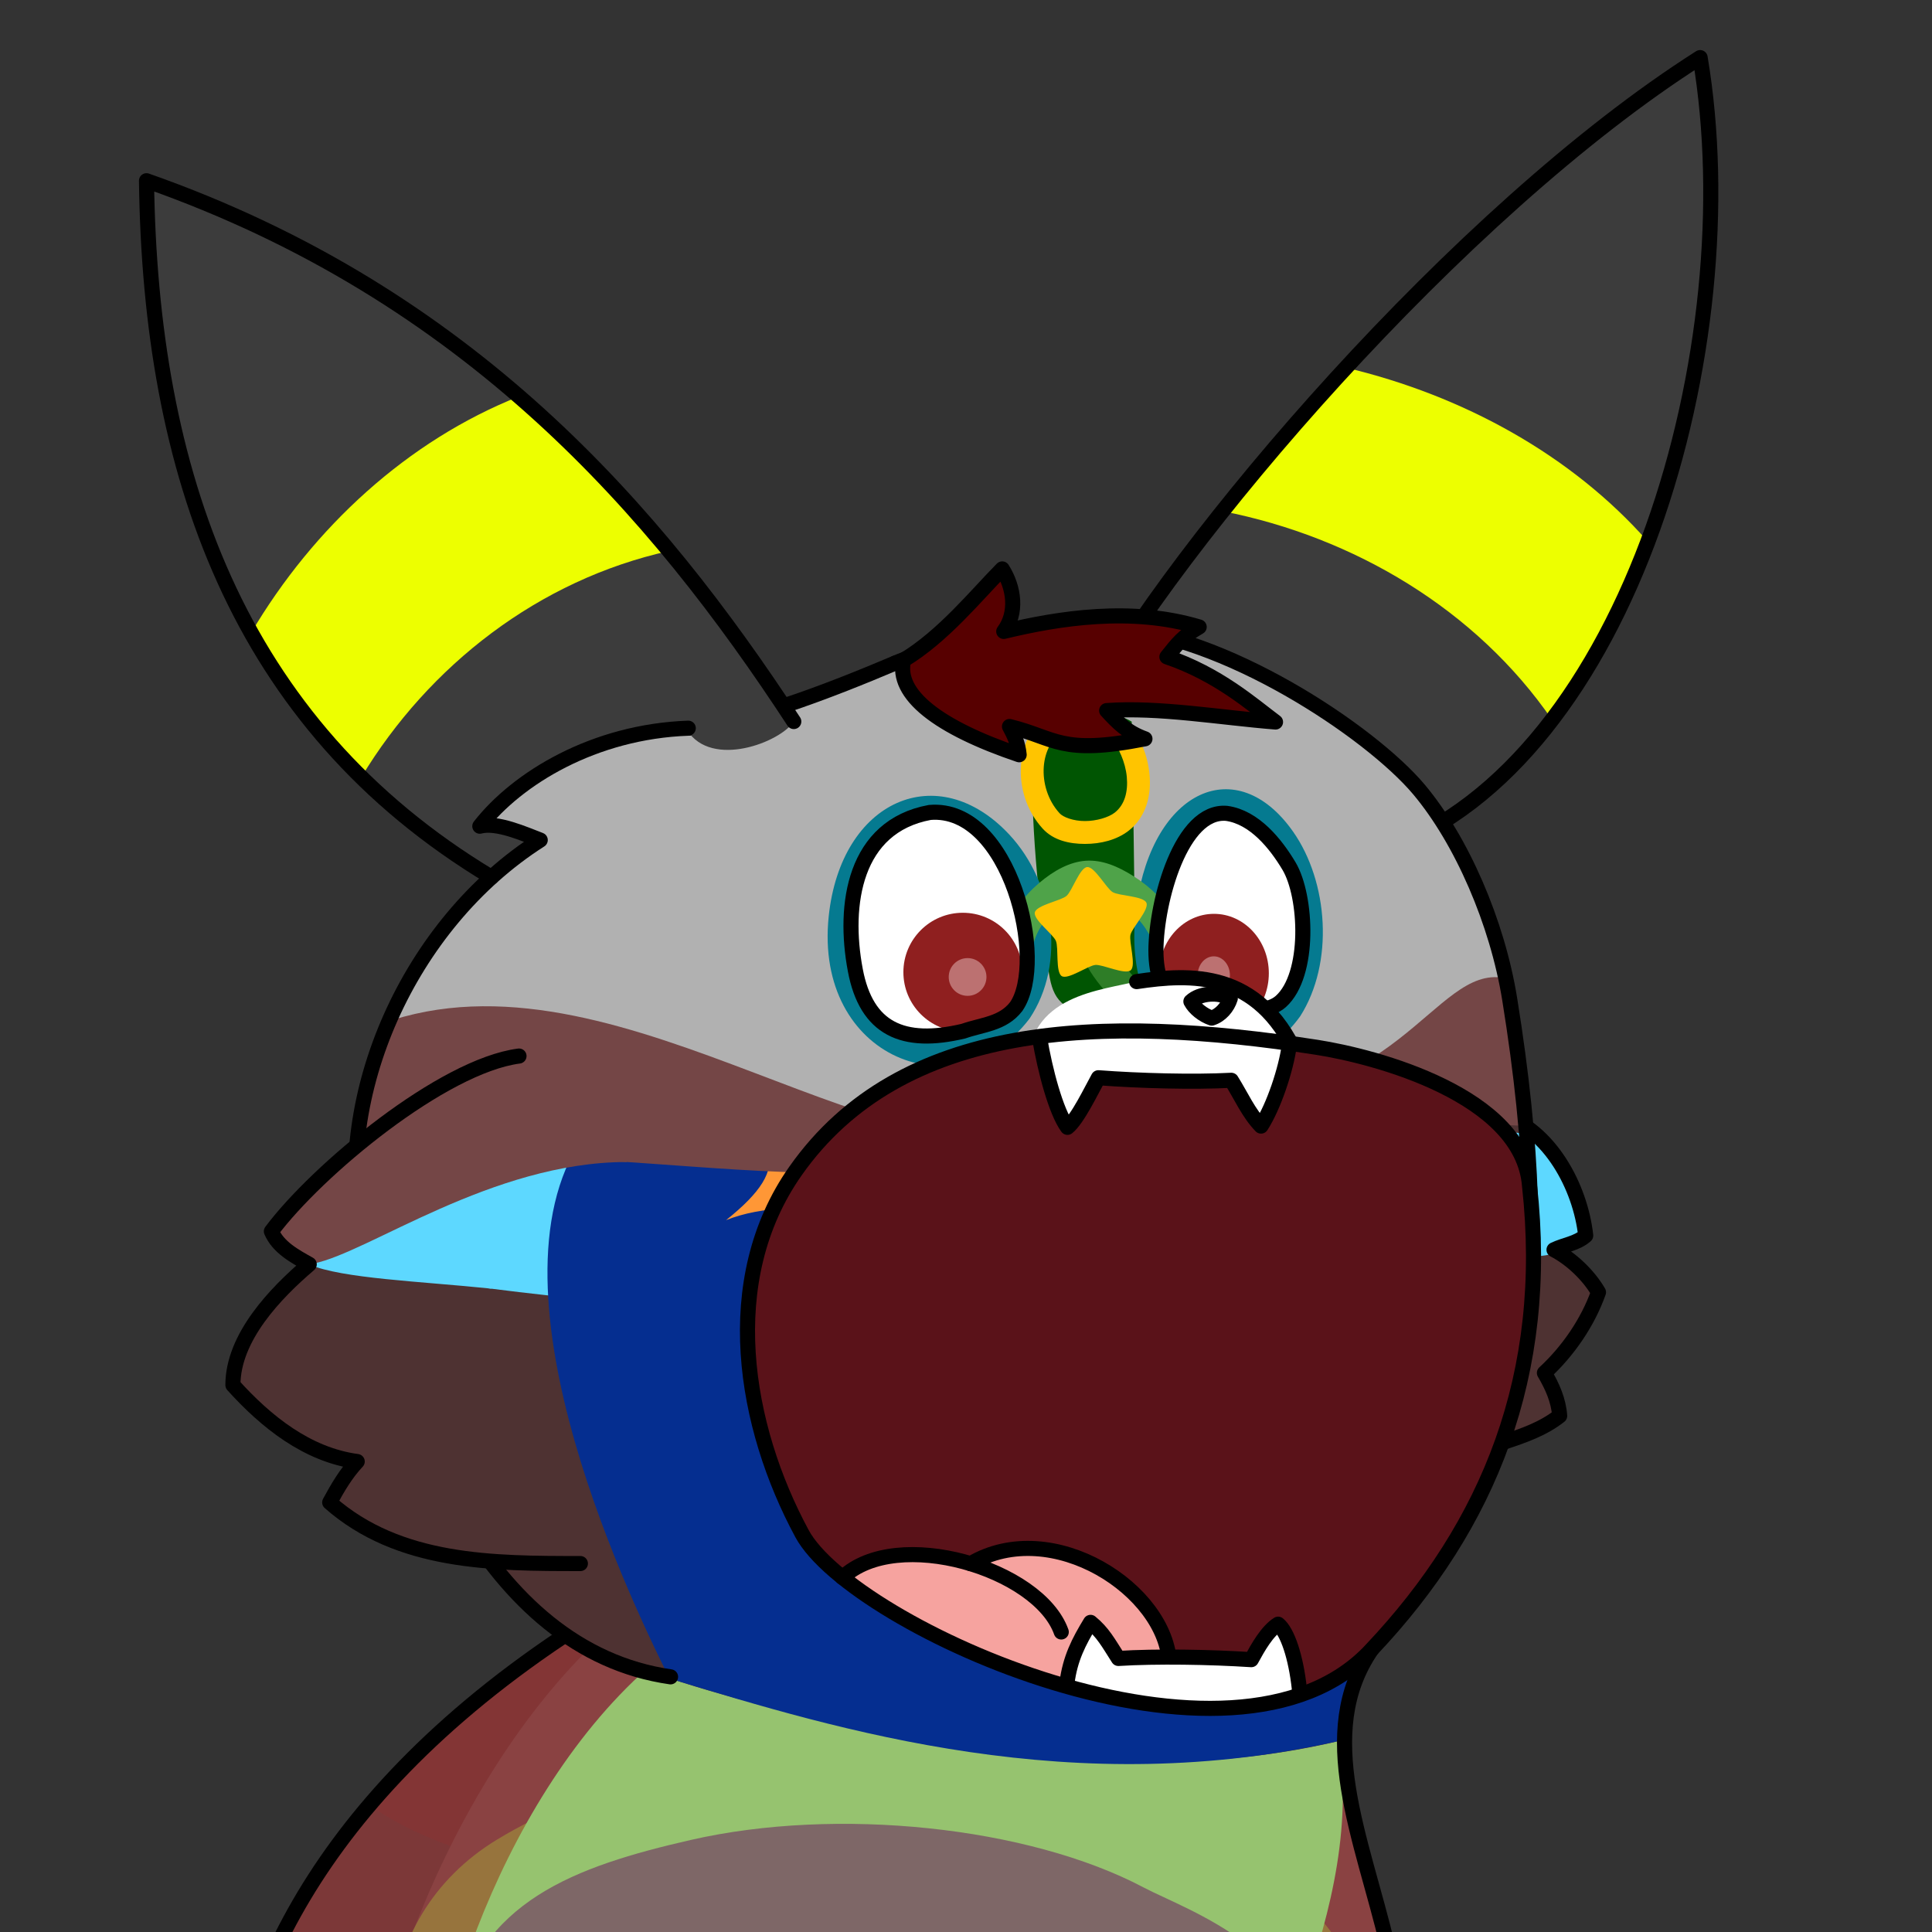 <?xml version="1.0" encoding="UTF-8" standalone="no"?>
<!-- Created with Inkscape (http://www.inkscape.org/) -->

<svg
   width="512"
   height="512"
   viewBox="0 0 135.467 135.467"
   version="1.1"
   id="svg5"
   inkscape:version="1.2.2 (b0a8486541, 2022-12-01)"
   sodipodi:docname="popping.svg"
   xml:space="preserve"
   xmlns:inkscape="http://www.inkscape.org/namespaces/inkscape"
   xmlns:sodipodi="http://sodipodi.sourceforge.net/DTD/sodipodi-0.dtd"
   xmlns="http://www.w3.org/2000/svg"
   xmlns:svg="http://www.w3.org/2000/svg"><rect x="0" y="0" width="135.467" height="135.467" fill="#333333" stroke="none"/><sodipodi:namedview
     id="namedview7"
     pagecolor="#ffffff"
     bordercolor="#666666"
     borderopacity="1.0"
     inkscape:pageshadow="2"
     inkscape:pageopacity="0.0"
     inkscape:pagecheckerboard="0"
     inkscape:document-units="px"
     showgrid="false"
     inkscape:zoom="1.4075195"
     inkscape:cx="190.76112"
     inkscape:cy="332.85506"
     inkscape:window-width="1920"
     inkscape:window-height="1011"
     inkscape:window-x="0"
     inkscape:window-y="32"
     inkscape:window-maximized="1"
     inkscape:current-layer="layer4"
     inkscape:showpageshadow="0"
     inkscape:deskcolor="#d1d1d1" /><defs
     id="defs2" /><g
     inkscape:groupmode="layer"
     id="layer2"
     inkscape:label="Base Frame"
     style="display:inline"><g
       id="g1082"
       style="display:none"
       transform="translate(0,12.877)"
       inkscape:label="left ear [ears.canine] {hidden}"><path
         style="opacity:1;fill:#4e3232;fill-opacity:1;stroke:none;stroke-width:1.058;stroke-linecap:round;stroke-linejoin:round;stroke-dasharray:none;stroke-opacity:1"
         d="m 75.792,37.298 c 7.393,-12.51 23.862,-22.55 37.108,-25.668 8.042,13.843 0.138,35.895 -8.699,41.309"
         id="path1034"
         sodipodi:nodetypes="ccc"
         inkscape:label="path1034 [ears.canine.base] {mandatory}" /><path
         style="display:inline;fill:#8f1f1f;fill-opacity:1;stroke:none;stroke-width:1.058;stroke-linecap:round;stroke-linejoin:round;stroke-opacity:1"
         d="m 96.806,18.091 c 2.513,4.908 13.522,10.618 19.24,10.948 l -0.429,3.06 C 106.434,32.323 97.115,25.241 93.822,19.862 Z"
         id="path8681-3-7"
         sodipodi:nodetypes="ccccc"
         inkscape:label="path8681-3 [ears.canine.stripe.2] {hidden}" /><path
         style="display:inline;fill:#8f1f1f;fill-opacity:1;stroke:none;stroke-width:1.058;stroke-linecap:round;stroke-linejoin:round;stroke-opacity:1"
         d="m 103.189,14.916 c 2.442,4.789 7.082,6.619 12.899,7.114 l 0.164,3.323 c -8.767,-0.18 -12.697,-3.851 -16.304,-8.925 z"
         id="path8681-6"
         sodipodi:nodetypes="ccccc"
         inkscape:label="path8681 [ears.canine.stripe.1] {hidden}" /><path
         style="opacity:1;fill:#8f0000;fill-opacity:1;stroke:none;stroke-width:1.058;stroke-linecap:round;stroke-linejoin:round;stroke-opacity:1"
         d="m 87.611,36.922 c 7.292,-1.766 14.017,-17.063 23.469,-20.253 2.741,10.331 -1.062,27.268 -9.794,33.768"
         id="path2636"
         sodipodi:nodetypes="ccc"
         inkscape:label="path2636 [ears.canine.inner] {mandatory}" /><path
         style="opacity:1;fill:none;fill-opacity:1;stroke:#000000;stroke-width:1.058;stroke-linecap:round;stroke-linejoin:round;stroke-opacity:1"
         d="m 87.611,36.922 c 7.292,-1.766 14.017,-17.063 23.469,-20.253 2.741,10.331 -1.062,27.268 -9.794,33.768"
         id="path432"
         sodipodi:nodetypes="ccc" /><path
         style="opacity:1;fill:none;stroke:#000000;stroke-width:1.058;stroke-linecap:round;stroke-linejoin:round;stroke-dasharray:none;stroke-opacity:1"
         d="m 75.792,37.298 c 7.393,-12.51 23.862,-22.55 37.108,-25.668 8.042,13.843 0.138,35.895 -8.699,41.309"
         id="path998"
         sodipodi:nodetypes="ccc" /></g><g
       id="g67453"
       inkscape:label="[ears.umbreon] {hidden}"
       style="display:inline;stroke:#000000;stroke-width:1.257;stroke-linecap:round;stroke-linejoin:round;stroke-miterlimit:4;stroke-dasharray:none;stroke-opacity:1"
       transform="matrix(0.842,0,0,0.842,-108.174,-42.609)"><path
         style="display:inline;fill:#3c3c3c;fill-opacity:1;stroke:none;stroke-width:1.257;stroke-linecap:round;stroke-linejoin:round;stroke-miterlimit:4;stroke-dasharray:none;stroke-opacity:1"
         d="m 218.715,109.92 c 7.705,-14.232 31.247,-41.754 51.335,-54.519 4.031,23.955 -5.818,58.6 -26.185,65.959"
         id="path67449"
         sodipodi:nodetypes="ccc"
         inkscape:label="[ears.umbreon.base] {mandatory}" /><path
         id="path1188-3"
         style="display:inline;fill:#edff00;fill-opacity:1;stroke:none;stroke-width:1.257;stroke-linecap:round;stroke-linejoin:round;stroke-miterlimit:4;stroke-dasharray:none;stroke-opacity:1"
         inkscape:label="[ears.umbreon.stripe] {hidden}"
         d="m 240.558,81.224 c -3.7,4.011 -7.174,8.063 -10.275,11.95 10.964,2.15 21.136,8.216 27.435,17.369 3.233,-4.235 5.907,-9.318 7.983,-14.837 -6.351,-7.202 -15.381,-12.165 -25.143,-14.483 z" /><path
         style="display:inline;fill:none;fill-opacity:1;stroke:#000000;stroke-width:1.257;stroke-linecap:round;stroke-linejoin:round;stroke-miterlimit:4;stroke-dasharray:none;stroke-opacity:1"
         d="m 218.715,109.92 c 7.705,-14.232 31.247,-41.754 51.335,-54.519 4.031,23.955 -5.818,58.6 -26.185,65.959"
         id="path2143"
         sodipodi:nodetypes="ccc"
         inkscape:label="outline" /></g><g
       id="g1844"
       transform="rotate(-5.351,243.928,83.843)"
       style="display:inline"><path
         style="opacity:1;fill:#4e3232;fill-opacity:1;stroke:none;stroke-width:1.058;stroke-linecap:round;stroke-linejoin:round;stroke-dasharray:none;stroke-opacity:1"
         d="m 106.374,65.224 c 3.326,1.398 5.078,5.598 5.13,9.019 -0.683,0.503 -1.543,0.498 -2.305,0.784 1.145,0.738 2.247,2.001 2.826,3.257 -0.943,2.038 -2.514,3.916 -4.302,5.278 0.462,0.989 0.807,1.988 0.785,3.096 -2.502,1.623 -5.686,1.347 -8.246,2.927"
         id="path1766"
         inkscape:label="path1766 [head.base]" /><path
         style="display:inline;fill:#5dd8ff;stroke:none;stroke-width:1.058;stroke-linecap:round;stroke-linejoin:round;stroke-miterlimit:4;stroke-dasharray:none;stroke-opacity:1"
         d="m 107.059,79.158 c 1.975,0.996 5.082,7.044 3.859,7.665 -0.815,0.414 -1.609,1.315 -3.488,1.255 -10.441,11.284 -3.073,-21.966 -0.371,-8.92 z"
         id="path1399-3"
         sodipodi:nodetypes="cscc"
         inkscape:label="path1399 {hidden} [head.horizontal-stripe]"
         transform="rotate(5.351,243.928,83.843)" /><path
         style="opacity:1;fill:none;fill-opacity:1;stroke:#000000;stroke-width:1.058;stroke-linecap:round;stroke-linejoin:round;stroke-dasharray:none;stroke-opacity:1"
         d="m 106.374,65.224 c 3.326,1.398 5.078,5.598 5.13,9.019 -0.683,0.503 -1.543,0.498 -2.305,0.784 1.145,0.738 2.247,2.001 2.826,3.257 -0.943,2.038 -2.514,3.916 -4.302,5.278 0.462,0.989 0.807,1.988 0.785,3.096 -2.502,1.623 -5.686,1.347 -8.246,2.927"
         id="path4263"
         inkscape:label="path1766 [head.base]" /></g><g
       id="g1096"
       inkscape:label="[body]"
       style="display:inline"><path
         id="path2005"
         style="fill:#7c3838;fill-opacity:1;stroke:none;stroke-width:1.058;stroke-linecap:round;stroke-linejoin:round"
         d="m 94.246,121.79 c -13.426,3.263 -27.398,0.695 -40.548,-2.528 -2.687,-0.558 -5.345,-1.795 -7.812,-1.943 -4.237,-1.165 -5.873,-4.038 -8.369,-0.999 -10.417,7.291 -19.297,18.041 -21.271,30.921 -1.763,4.581 4.161,2.749 6.738,3.366 23.427,1.317 46.845,2.789 70.271,4.108 2.972,-2.422 4.079,-6.623 4.467,-10.332 0.725,-7.711 -3.341,-14.984 -3.476,-22.593 z"
         sodipodi:nodetypes="ccccccccc"
         inkscape:label="path2005 [body.base] {mandatory}" /><path
         id="path18667"
         style="fill:#833535;fill-opacity:1;stroke:none;stroke-width:1.058;stroke-linecap:round;stroke-linejoin:round"
         d="m 94.246,121.79 c -13.426,3.263 -27.398,0.695 -40.548,-2.528 -2.687,-0.558 -5.345,-1.795 -7.812,-1.943 -4.237,-1.165 -5.873,-4.038 -8.369,-0.999 -4.176,2.923 -8.106,6.403 -11.442,10.352 10.514,7.636 46.683,9.691 70.546,7.646 -1.007,-4.161 -2.3,-8.292 -2.375,-12.528 z"
         sodipodi:nodetypes="ccccccc"
         inkscape:label="path2005 [body.shoulder] {hidden}" /><path
         style="display:inline;fill:#8a4242;fill-opacity:1;stroke:none;stroke-width:1.058;stroke-linecap:round;stroke-linejoin:round;stroke-dasharray:none;stroke-opacity:1"
         d="m 94.016,121.619 c 0.501,5.8 1.823,7.92 3.226,14.359 -2.417,8.408 -6.508,16.04 -7.608,21.479 -32.166,-0.529 -64.298,-3.817 -64.268,-3.798 -0.788,-9.24 5.878,-30.176 18.658,-40.516 21.996,-0.982 50.86,9.102 49.992,8.476 z"
         id="path20366"
         sodipodi:nodetypes="cccccc"
         inkscape:label="path20175 [body.throat-outline] {hidden}" /><path
         id="path2196"
         style="display:inline;fill:#97743d;fill-opacity:1;stroke:none;stroke-width:1.058;stroke-linecap:round;stroke-linejoin:round;stroke-dasharray:none;stroke-opacity:1"
         inkscape:label="path20175 [body.belly-outline] {hidden}"
         d="m 57.612,123.139 c -7.921,0.259 -16.082,1.771 -22.799,5.872 -4.418,2.697 -7.021,7.057 -7.336,12.057 -0.156,2.478 1.661,4.995 4.254,5.207 3.844,0.314 7.685,0.662 11.531,0.956 16.159,1.235 32.363,2.723 48.574,2.275 3.047,-0.084 4.089,-3.594 4.112,-6.409 0.039,-5.002 -3.123,-9.423 -7.557,-11.944 -6.581,-3.742 -13.81,-6.697 -21.503,-7.539 -3.079,-0.337 -6.178,-0.577 -9.274,-0.476 z"
         sodipodi:nodetypes="ssssssssss" /><path
         style="display:inline;fill:#96c36f;fill-opacity:1;stroke:none;stroke-width:1.058;stroke-linecap:round;stroke-linejoin:round;stroke-dasharray:none;stroke-opacity:1"
         d="m 93.749,121.34 c 2.358,12.555 -6.2,25.424 -7.766,33.166 -27.889,-0.458 -55.748,-3.31 -55.722,-3.293 -0.683,-8.011 5.097,-26.163 16.177,-35.128 19.072,-0.852 48.064,5.799 47.311,5.256 z"
         id="path1544"
         sodipodi:nodetypes="ccccc"
         inkscape:label="path20175 [body.throat] {hidden}" /><path
         style="display:inline;fill:#7e6767;fill-opacity:1;stroke:none;stroke-width:1.058;stroke-linecap:round;stroke-linejoin:round;stroke-dasharray:none;stroke-opacity:1"
         d="m 80.172,132.337 c 3.003,1.584 12.518,4.758 10.854,12.499 -29.638,-0.458 -59.244,-3.31 -59.216,-3.293 1.741,-8.229 8.494,-10.668 16.617,-12.528 10.278,-2.354 23.675,-0.937 31.745,3.321 z"
         id="path20175"
         sodipodi:nodetypes="sccss"
         inkscape:label="path20175 [body.belly] {hidden}" /></g><g
       id="g2432"
       inkscape:label="[head]"><path
         id="path538"
         style="display:inline;fill:#4e3232;fill-opacity:1;stroke:none;stroke-width:1.058;stroke-linecap:round;stroke-linejoin:round"
         d="m 75.517,44.144 c -3.499,-0.116 -6.865,0.435 -10.169,1.297 -5.777,2.381 -11.745,5.107 -18.39,5.797 -4.907,0.545 -10.003,2.678 -13.075,6.316 1.193,1.319 5.783,0.861 2.461,2.607 -9.307,7.106 -13.701,20.211 -9.75,31.368 2.508,9.158 6.348,19.257 15.098,24.122 5.391,2.416 10.6,3.586 16.285,5.111 11.575,2.591 24.519,4.115 36.221,1.237 -0.057,-5.59 4.539,-9.508 7.088,-14.061 4.763,-6.625 6.144,-14.943 5.784,-22.937 -0.278,-8.334 -0.81,-16.982 -4.343,-24.665 C 98.408,52.426 90.328,46.963 81.76,44.594 79.72,44.11 77.599,44.184 75.517,44.144 Z"
         sodipodi:nodetypes="cccccccccccccc"
         inkscape:label="path538 [head.base] {mandatory}" /><path
         style="display:inline;fill:#5dd8ff;stroke:none;stroke-width:1.058;stroke-linecap:round;stroke-linejoin:round;stroke-miterlimit:4;stroke-dasharray:none;stroke-opacity:1"
         d="m 107.045,79.491 c 0.174,1.64 0.338,6.333 0.232,8.595 -2.062,0.446 -40.06,8.404 -82.716,0.757 -0.239,-1.86 0.275,-6.222 0.674,-8.726 39.777,4.915 66.011,-2.244 81.81,-0.626 z"
         id="path1399"
         sodipodi:nodetypes="ccccc"
         inkscape:label="path1399 {hidden} [head.horizontal-stripe]" /><path
         style="display:inline;fill:#3b5aa5;fill-opacity:1;stroke:none;stroke-width:1.058;stroke-linecap:round;stroke-linejoin:round;stroke-miterlimit:4;stroke-dasharray:none;stroke-opacity:1"
         d="M 47.018,117.575 C 46.042,107.213 45.161,53.792 65.403,53.987 c 13.231,0.128 8.21,21.441 12.568,24.969 1.494,1.21 3.602,0.329 3.423,-1.247 -0.735,-6.46 -8.769,-23.042 5.368,-23.068 12.238,-0.023 22.342,48.954 10.991,58.49 -3.162,2.657 -3.679,6.601 -3.556,8.868 -20.201,4.168 -35.247,-0.779 -47.18,-4.424 z"
         id="path12887"
         sodipodi:nodetypes="cssssscc"
         inkscape:label="pattern1 {hidden} [head.eyes-and-cheeks]" /><path
         style="display:inline;fill:#052e90;fill-opacity:1;stroke:none;stroke-width:1.058;stroke-linecap:round;stroke-linejoin:round;stroke-miterlimit:4;stroke-dasharray:none;stroke-opacity:1"
         d="M 46.95,117.696 C 43.788,111.375 33.151,88.876 41.546,78.859 c 7.316,-8.729 22.766,-0.786 34.145,-1.279 2.241,-0.097 4.479,-0.275 6.722,-0.331 7.017,-0.175 16.625,-5.453 21.058,-0.011 7.596,9.326 2.148,25.752 -5.718,35.893 -2.531,3.264 -3.679,6.601 -3.556,8.868 -18.785,4.366 -35.315,-0.658 -47.248,-4.303 z"
         id="path2291-5"
         sodipodi:nodetypes="caaasscc"
         inkscape:label="pattern1 {hidden} [head.cheeks]" /><path
         style="display:inline;fill:#ff9736;fill-opacity:1;stroke:none;stroke-width:0.265px;stroke-linecap:round;stroke-linejoin:round;stroke-miterlimit:4;stroke-dasharray:none;stroke-opacity:1"
         d="m 62.54,91.605 c 2.802,-6.686 -6.784,-8.006 -11.631,-6.051 4.891,-3.904 3.673,-5.865 -2.105,-9.217 6.452,2.369 8.762,3.045 9.32,-2.771 1.072,3.528 5.392,2.32 7.741,0.38 0.837,4.587 8.007,4.891 12.171,4.029 -2.772,3.612 -0.793,6.585 2.455,8.757 -6.36,-0.619 -11.045,0.234 -17.951,4.874 z"
         id="path8847-6"
         sodipodi:nodetypes="cccccccc"
         inkscape:label="left splash {hidden} [head.splash]" /><path
         style="display:inline;fill:#ff9736;fill-opacity:1;stroke:none;stroke-width:0.265px;stroke-linecap:round;stroke-linejoin:round;stroke-miterlimit:4;stroke-dasharray:none;stroke-opacity:1"
         d="m 95.667,87.894 c -2.895,-4.671 2.971,-7.067 6.483,-6.225 -3.845,-2.304 -5.466,-4.334 -2.163,-7.61 -3.902,2.623 -6.889,3.286 -8.164,-1.021 -0.16,2.796 -2.536,3.58 -4.393,2.425 0.16,3.564 -2.885,4.025 -5.775,3.917 2.397,2.359 1.109,5.857 -0.703,7.915 5.059,-2.61 10.551,-3.57 14.714,0.599 z"
         id="path8847"
         sodipodi:nodetypes="cccccccc"
         inkscape:label="right splash {hidden} [head.splash]" /><path
         id="path14591"
         style="display:inline;fill:#744646;fill-opacity:1;stroke:none;stroke-width:1.058;stroke-linecap:round;stroke-linejoin:round"
         d="m 75.517,44.144 c -4.265,-0.049 -8.673,0.898 -12.666,2.286 -5.416,1.883 -10.362,4.41 -15.894,4.808 -4.552,0.794 -9.896,2.63 -12.968,6.269 1.193,1.319 5.676,0.909 2.354,2.654 -6.643,5.072 -10.784,13.201 -11.172,21.496 20.907,-2.252 31.434,3.934 54.899,-2.232 14.455,2.249 20.936,-0.958 26.716,-0.481 -0.425,-6.385 -1.377,-12.774 -4.06,-18.607 C 98.408,52.426 90.328,46.963 81.76,44.594 79.72,44.11 77.599,44.184 75.517,44.144 Z"
         sodipodi:nodetypes="csccccccccc"
         inkscape:label="path538 [head.half.upper] {hidden}" /><path
         id="path20485"
         style="display:inline;fill:#b1b1b1;fill-opacity:1;stroke:none;stroke-width:1.058;stroke-linecap:round;stroke-linejoin:round"
         d="m 75.517,44.144 c -10.055,-0.327 -18.218,5.65 -28.559,7.094 -4.552,0.794 -9.908,2.678 -12.98,6.316 1.193,1.319 5.688,0.861 2.366,2.607 -3.854,2.942 -6.866,6.914 -8.791,11.349 16.523,-5.173 35.158,12.615 47.587,7.345 3.389,0.039 5.46,-1.767 8.004,-1.618 14.948,0.874 17.345,-9.586 22.318,-8.665 -0.589,-2.382 -1.701,-5.987 -2.735,-8.235 C 98.408,52.426 90.328,46.963 81.76,44.594 79.72,44.11 77.599,44.184 75.517,44.144 Z"
         sodipodi:nodetypes="ccccccscccc"
         inkscape:label="path3311 [head.half.upper.alt] {hidden}" /><path
         style="display:inline;fill:none;stroke:#000000;stroke-width:1.058;stroke-linecap:round;stroke-linejoin:round;stroke-dasharray:none;stroke-opacity:1"
         d="m 62.778,46.488 c -4.742,2.009 -10.604,4.259 -14.52,4.571"
         id="path1422"
         sodipodi:nodetypes="cc" /></g><g
       id="g1041"
       style="display:none"
       transform="translate(0,12.877)"
       inkscape:label="right ear [ears.canine] {hidden}"><path
         style="display:inline;opacity:1;fill:#4e3232;fill-opacity:1;stroke:none;stroke-width:1.058;stroke-linecap:round;stroke-linejoin:round;stroke-dasharray:none;stroke-opacity:1"
         d="M 63.727,34.737 C 53.749,22.27 31.907,16.394 18.074,16.644 c -3.977,10.694 4.516,33.407 10.064,40.061 2.039,-4.437 5.748,-7.82 9.384,-10.742 -1.257,-0.305 -2.238,-1.032 -3.546,-1.064 2.432,-2.727 3.928,-5.171 14.222,-6.942 0.527,0.978 1.483,2.046 1.73,3.101"
         id="path933"
         sodipodi:nodetypes="ccccccc"
         inkscape:label="path933 [ears.canine.base] {mandatory}" /><path
         style="display:inline;opacity:1;fill:#8f1f1f;fill-opacity:1;stroke:none;stroke-width:1.058;stroke-linecap:round;stroke-linejoin:round;stroke-opacity:1"
         d="m 17.434,41.553 c 6.582,-0.573 10.033,-4.473 13.28,-10.871 l 3.998,0.951 C 30.463,41.538 25.793,44.774 18.349,46.543 Z"
         id="path8681"
         transform="translate(0,-12.877)"
         sodipodi:nodetypes="ccccc"
         inkscape:label="path8681 [ears.canine.stripe.1] {hidden}" /><path
         style="display:inline;fill:#8f1f1f;fill-opacity:1;stroke:none;stroke-width:1.058;stroke-linecap:round;stroke-linejoin:round;stroke-opacity:1"
         d="m 19.466,37.959 c 6.751,-0.599 16.587,-11.754 19.6,-18.116 l 3.915,1.308 C 39.001,31.717 28.378,40.59 20.731,41.86 Z"
         id="path8681-3"
         sodipodi:nodetypes="ccccc"
         inkscape:label="path8681-3 [ears.canine.stripe.2] {hidden}" /><path
         style="display:inline;opacity:1;fill:#8f0000;fill-opacity:1;stroke:none;stroke-width:1.058;stroke-linecap:round;stroke-linejoin:round;stroke-dasharray:none;stroke-opacity:1"
         d="m 36.94,28.737 c -4.819,-3.418 -8.231,-7.612 -15.68,-6.286 1.261,9.054 2.41,20.962 9.292,30.461 1.855,-1.987 3.74,-3.97 5.649,-5.924 0.242,-0.247 1.239,-0.823 1.337,-1.09 0.172,-0.465 -2.803,-0.786 -3.12,-0.794 -0.073,-0.002 -0.922,-0.1 -0.863,-0.144 2.786,-4.204 9.874,-6.181 14.609,-6.888 C 45.219,33.784 40.745,31.965 36.94,28.737 Z"
         id="path415"
         sodipodi:nodetypes="cccsscccc"
         inkscape:label="path415 [ears.canine.inner] {mandatory}" /><path
         style="opacity:1;fill:none;stroke:#000000;stroke-width:1.058;stroke-linecap:round;stroke-linejoin:round;stroke-dasharray:none;stroke-opacity:1"
         d="m 30.552,52.912 c -6.707,-9.438 -8.93,-23.615 -9.292,-30.461 7.765,-0.809 11.518,3.219 16.952,7.066 5.037,3.566 9.557,5.935 11.701,11.442"
         id="path1776"
         sodipodi:nodetypes="ccsc" /><path
         style="opacity:1;fill:none;stroke:#000000;stroke-width:1.058;stroke-linecap:round;stroke-linejoin:round;stroke-dasharray:none;stroke-opacity:1"
         d="M 28.138,56.705 C 22.59,50.051 14.097,27.338 18.074,16.644 31.907,16.394 53.749,22.27 63.727,34.737"
         id="path1000"
         sodipodi:nodetypes="ccc" /></g><g
       id="g1416"
       inkscape:label="[ears.umbreon] {hidden}"
       style="display:inline;stroke:#000000;stroke-width:1.257;stroke-linecap:round;stroke-linejoin:round;stroke-miterlimit:4;stroke-dasharray:none;stroke-opacity:1"
       transform="matrix(0.842,0,0,0.842,-122.679,-48.101)"><path
         style="display:inline;fill:#3c3c3c;fill-opacity:1;stroke:none;stroke-width:1.257;stroke-linecap:round;stroke-linejoin:round;stroke-miterlimit:4;stroke-dasharray:none;stroke-opacity:1"
         d="M 211.802,117.212 C 200.341,99.685 184.782,81.623 157.9,72.178 c 0.307,24.114 7.436,45.277 28.822,58.063 1.115,-1.149 2.329,-2.26 4.014,-3.193 -1.664,-0.626 -3.327,-1.218 -4.979,-1.226 4.437,-5.359 12.365,-8.446 17.159,-7.893 2.039,3.226 7.771,1.01 8.886,-0.718 z"
         id="path1406"
         sodipodi:nodetypes="ccccccc"
         inkscape:label="[ears.umbreon.base]" /><path
         id="path1410"
         style="display:inline;fill:#edff00;fill-opacity:1;stroke:none;stroke-width:1.257;stroke-linecap:round;stroke-linejoin:round;stroke-miterlimit:4;stroke-dasharray:none;stroke-opacity:1"
         inkscape:label="[ears.umbreon.stripe] {hidden}"
         d="m 188.917,90.14 c -9.26,3.678 -17.105,10.882 -22.303,19.682 2.44,4.352 5.47,8.382 9.175,12.026 5.623,-9.307 14.78,-16.438 25.63,-18.838 -3.712,-4.476 -7.835,-8.821 -12.502,-12.869 z" /><path
         style="display:inline;fill:none;fill-opacity:1;stroke:#000000;stroke-width:1.257;stroke-linecap:round;stroke-linejoin:round;stroke-miterlimit:4;stroke-dasharray:none;stroke-opacity:1"
         d="M 211.802,117.212 C 200.341,99.685 184.782,81.623 157.9,72.178 c 0.306,24.074 7.412,45.207 28.716,57.999"
         id="path1414"
         sodipodi:nodetypes="ccc"
         inkscape:label="outline" /></g><path
       style="opacity:1;fill:none;stroke:#000000;stroke-width:1.058;stroke-linecap:round;stroke-linejoin:round;stroke-dasharray:none;stroke-opacity:1"
       d="m 39.455,114.761 c -19.144,12.801 -23.096,26.891 -23.734,35.514 l 77.929,4.61 c 4.447,-4.416 5.013,-12.656 3.654,-18.401 -1.808,-7.64 -5.154,-14.959 -1.127,-20.829 4.253,-6.201 9.035,-10.948 10.619,-21.504 0.876,-5.841 0.774,-13.462 -0.94,-24.092 C 104.989,64.677 102.491,58.929 99.499,55.362 96.082,51.289 85.703,44.391 77.918,44.048 73.946,43.874 66.496,44.873 62.778,46.488"
       id="path1772"
       sodipodi:nodetypes="cccssssssc" /><path
       style="display:inline;opacity:1;fill:none;stroke:#000000;stroke-width:1.058;stroke-linecap:round;stroke-linejoin:round;stroke-dasharray:none;stroke-opacity:1"
       d="m 48.259,51.059 c -6.606,0.236 -11.98,3.499 -14.616,6.872 1.206,-0.323 3.154,0.563 4.237,0.972 -9.238,5.888 -14.518,17.93 -12.548,27.896 2.554,12.915 8.651,28.907 21.685,30.777"
       id="path1780"
       sodipodi:nodetypes="cccsc" /><g
       id="g1068"
       style="display:inline"
       transform="translate(0,12.877)"><path
         style="display:inline;opacity:1;fill:#4e3232;fill-opacity:1;stroke:none;stroke-width:1.058;stroke-linecap:round;stroke-linejoin:round;stroke-dasharray:none;stroke-opacity:1"
         d="m 36.391,61.17 c -5.359,0.699 -14.141,7.98 -17.363,12.292 0.478,1.124 1.633,1.739 2.655,2.312 -2.371,2.021 -5.352,5.118 -5.352,8.466 2.314,2.564 5.199,4.891 8.716,5.362 -0.797,0.847 -1.378,1.85 -1.929,2.866 4.863,4.289 11.452,4.287 17.577,4.287 C 32.706,84.784 32.946,72.95 36.391,61.17 Z"
         id="path1768"
         inkscape:label="path1768 [head.base]"
         sodipodi:nodetypes="cccccccc" /><path
         style="display:inline;fill:#5dd8ff;stroke:none;stroke-width:1.058;stroke-linecap:round;stroke-linejoin:round;stroke-miterlimit:4;stroke-dasharray:none;stroke-opacity:1"
         d="m 26.136,66.807 c 2.375,0.159 5.816,1.164 9.099,1.449 0.628,0.055 -0.209,9.282 -0.823,9.219 -5.053,-0.519 -10.38,-0.702 -12.714,-1.681 -2.001,-0.947 -2.439,-1.673 -2.682,-2.236 -0.002,-0.36 2.44,-3.42 7.12,-6.751 z"
         id="path1399-3-6"
         sodipodi:nodetypes="cssccc"
         inkscape:label="path1399 {hidden} [head.horizontal-stripe]" /><path
         style="display:inline;fill:#744646;fill-opacity:1;stroke:none;stroke-width:1.058;stroke-linecap:round;stroke-linejoin:round;stroke-dasharray:none;stroke-opacity:1"
         d="m 43.931,81.477 c -9.456,0.005 -18.116,6.37 -21.947,7.118 -0.803,0.153 -1.654,-0.924 -2.806,-2.55 3.389,-3.638 12.633,-12.06 17.305,-11.95 2.921,0.182 8.371,6.236 7.448,7.382 z"
         id="path14656"
         inkscape:label="path14656 [head.half.upper] {hidden}"
         transform="translate(0,-12.877)"
         sodipodi:nodetypes="ccccc" /><path
         style="opacity:1;fill:none;stroke:#000000;stroke-width:1.058;stroke-linecap:round;stroke-linejoin:round;stroke-dasharray:none;stroke-opacity:1"
         d="m 36.391,61.17 c -5.359,0.699 -14.141,7.98 -17.363,12.292 0.478,1.124 1.633,1.739 2.655,2.312 -2.371,2.021 -5.352,5.118 -5.352,8.466 2.314,2.564 5.199,4.891 8.716,5.362 -0.797,0.847 -1.378,1.85 -1.929,2.866 4.863,4.289 11.452,4.287 17.577,4.287"
         id="path1070" /></g><g
       id="g909"
       inkscape:label="collar {hidden} [accessories.collar]"
       style="display:none;stroke:#000000;stroke-width:1.257;stroke-linecap:round;stroke-linejoin:round;stroke-miterlimit:4;stroke-dasharray:none;stroke-opacity:1"
       transform="matrix(0.842,0,0,0.842,-115.588,-8.053)"><path
         style="fill:#45c631;fill-opacity:0.997;stroke:#000000;stroke-width:1.257;stroke-linecap:round;stroke-linejoin:round;stroke-miterlimit:4;stroke-dasharray:none;stroke-opacity:1"
         d="m 177.14,151.109 c 15.759,14.054 53.04,14.227 73.518,11.875 1.379,-2.913 0.903,-5.832 -1.153,-8.717 -23.357,2.377 -40.659,1.856 -66.171,-9.092 -2.923,0.052 -6.184,2.756 -6.195,5.933 z"
         id="path1436"
         sodipodi:nodetypes="ccccc"
         inkscape:label="background [accessories.collar.base] {mandatory}" /><g
         id="g3302"
         transform="matrix(1.35,0.246,-0.245,1.355,-139.658,-158.398)"
         inkscape:label="buckle"
         style="stroke-width:0.914;stroke-linecap:round;stroke-linejoin:round;stroke-miterlimit:4;stroke-dasharray:none"><path
           style="color:#000000;display:inline;fill:#f6d03a;stroke:#000000;stroke-width:0.914;stroke-linecap:round;stroke-linejoin:round;stroke-miterlimit:4;stroke-dasharray:none;stroke-opacity:1"
           d="m 294.727,176.439 c -0.68,0.043 -1.344,0.136 -1.893,0.264 -0.274,0.064 -0.518,0.136 -0.735,0.23 -0.217,0.094 -0.435,0.168 -0.619,0.489 -0.116,0.203 -0.142,0.349 -0.183,0.545 -0.041,0.196 -0.074,0.422 -0.104,0.675 -0.06,0.505 -0.103,1.116 -0.121,1.74 -0.018,0.624 -0.011,1.259 0.03,1.812 0.041,0.553 0.078,0.992 0.285,1.406 0.151,0.276 0.414,0.429 0.645,0.547 0.23,0.099 0.48,0.162 0.754,0.213 0.548,0.102 1.191,0.143 1.844,0.139 0.653,-0.004 1.309,-0.053 1.867,-0.151 0.558,-0.098 1.005,-0.138 1.41,-0.585 0.353,-0.389 0.44,-0.822 0.554,-1.371 0.114,-0.549 0.188,-1.191 0.223,-1.842 0.034,-0.65 0.027,-1.305 -0.033,-1.881 -0.06,-0.576 -0.128,-1.058 -0.424,-1.487 -0.381,-0.551 -0.935,-0.621 -1.533,-0.703 -0.598,-0.082 -1.287,-0.085 -1.967,-0.042 z m 0.098,1.909 c 0.469,0.067 0.952,-0.024 1.312,0.025 0.36,0.049 0.462,0.1 0.511,0.131 0.014,0.027 0.121,0.318 0.16,0.69 0.038,0.372 0.045,0.833 0.021,1.289 -0.024,0.456 -0.079,0.907 -0.152,1.261 -0.073,0.353 -0.164,0.583 -0.193,0.599 -0.066,0.036 -0.181,0.083 -0.534,0.145 -0.353,0.062 -0.814,0.1 -1.266,0.103 -0.452,0.002 -0.902,-0.029 -1.229,-0.09 -0.163,-0.03 -0.301,-0.067 -0.376,-0.099 -0.079,-0.059 -0.117,-0.529 -0.13,-0.684 -0.028,-0.375 -0.033,-0.834 -0.019,-1.285 0.013,-0.451 0.044,-0.897 0.085,-1.245 0.005,-0.192 0.062,-0.379 0.119,-0.537 0.085,-0.036 0.227,-0.083 0.401,-0.124 0.347,-0.082 0.822,-0.244 1.291,-0.177 z"
           id="path6152"
           sodipodi:nodetypes="csssssscccscsssscssccsccssssscsccsccsss"
           inkscape:label="path6152 [accessories.collar.buckle] {hidden}" /><path
           style="color:#000000;display:inline;fill:#f6d03a;fill-opacity:1;stroke:#000000;stroke-width:0.914;stroke-linecap:round;stroke-linejoin:round;stroke-miterlimit:4;stroke-dasharray:none;stroke-opacity:1"
           d="m 299.271,179.345 c -1.118,0.431 -2.541,0.239 -3.973,0.416 -0.345,0.043 -0.599,0.501 -0.568,0.846 0.032,0.345 0.337,0.881 0.682,0.839 1.25,-0.155 2.752,0.087 4.205,-0.472 0.334,-0.129 0.527,-0.593 0.431,-0.926 -0.095,-0.334 -0.443,-0.831 -0.777,-0.702 z"
           id="path42393"
           sodipodi:nodetypes="ccccssc"
           inkscape:label="path42393 [accessories.collar.buckle] {hidden}" /></g></g></g><g
     inkscape:groupmode="layer"
     id="layer3"
     inkscape:label="Frame 1"
     style="display:none"><path
       style="display:inline;fill:#005502;fill-opacity:1;stroke:none;stroke-width:0.265px;stroke-linecap:round;stroke-linejoin:round;stroke-miterlimit:4;stroke-dasharray:none;stroke-opacity:1"
       d="m 72.6,50.273 c -0.501,3.586 -0.107,10.105 0.55,14.801 0.216,1.547 0.136,3.536 0.203,4.405 0.297,3.842 1.614,7.238 3.988,10.665 l 7.372,-2.08 -4.232,-7.616 c -0.594,-2.034 -0.835,-2.724 -0.897,-5.775 -0.097,-4.781 -0.112,-9.24 -0.231,-14.073 -1.68,-1.015 -4.567,-0.958 -6.754,-0.326 z"
       id="path6070-5"
       sodipodi:nodetypes="csscccsccc"
       inkscape:label="divider {hidden} [head.divider]" /><path
       style="display:inline;fill:#057a90;fill-opacity:1;stroke:none;stroke-width:0.265px;stroke-linecap:round;stroke-linejoin:round;stroke-miterlimit:4;stroke-dasharray:none;stroke-opacity:1"
       d="m 91.197,71.172 c -4.612,6.27 -12.887,2.087 -11.465,-7.665 1.158,-7.942 7.037,-10.559 10.977,-5.045 2.461,3.444 2.887,9.02 0.489,12.71 z"
       id="path955-3-5-3"
       sodipodi:nodetypes="csscc"
       inkscape:label="eye ring {hidden} [head.eye.ring]" /><g
       id="g4769"
       transform="translate(0,12.877)"
       inkscape:label="g4769 [face.muzzle] {hidden}"
       style="display:none"><path
         style="display:inline;opacity:1;fill:#8f1f1f;fill-opacity:1;stroke:none;stroke-width:1.058;stroke-linecap:round;stroke-linejoin:round;stroke-dasharray:none;stroke-opacity:1"
         d="m 80.24,89.794 c 3.285,-0.224 7.448,-2.62 9.866,-5.792 2.132,-2.797 6.516,-11.302 4.669,-14.889 -1.852,-3.596 -7.027,-4.532 -10.619,-5.27 -2.302,-0.248 -5.407,-0.202 -7.695,0.56 -5.852,1.951 -6.887,10.076 -5.897,15.026 0.604,2.934 5.342,10.648 9.676,10.366 z"
         id="path1784"
         sodipodi:nodetypes="csscsccc"
         inkscape:label="path1784 [face.muzzle.base] {mandatory}" /><path
         style="display:inline;fill:#96bf21;fill-opacity:1;stroke:none;stroke-width:1.058;stroke-linecap:round;stroke-linejoin:round;stroke-dasharray:none;stroke-opacity:1"
         d="m 94.512,68.886 c -0.087,-2.252 -7.721,-4.25 -10.543,-5.056 -2.001,-0.673 -6.893,0.117 -8.365,0.877 2.449,2.876 7.975,4.221 12.237,4.785 2.439,0.323 6.225,0.163 6.67,-0.606 z"
         id="path11514-3"
         sodipodi:nodetypes="cccsc"
         inkscape:label="path11514 [face.muzzle.top] {hidden}" /><path
         style="display:inline;opacity:1;fill:none;stroke:#000000;stroke-width:1.058;stroke-linecap:round;stroke-linejoin:round;stroke-dasharray:none;stroke-opacity:1"
         d="m 84.156,63.842 c 3.592,0.739 8.768,1.674 10.619,5.27 1.847,3.586 -2.538,12.092 -4.669,14.889 -2.418,3.173 -6.581,5.569 -9.866,5.792"
         id="path4771"
         sodipodi:nodetypes="cssc"
         inkscape:label="path4771" /><g
         id="g434-2"
         style="display:inline;stroke-width:0.89"
         transform="matrix(1.121,0,0,1.127,-21.363,4.568)"
         inkscape:label="g434-2"><path
           style="opacity:1;fill:#212121;fill-opacity:1;stroke:#000000;stroke-width:0.942;stroke-linecap:round;stroke-linejoin:round;stroke-dasharray:none;stroke-opacity:1"
           d="m 101.315,60.997 c -1.706,0.478 -5.114,-2.343 -3.916,-3.793 1.335,-1.616 6.424,-1.812 6.503,0.853 0.053,1.789 -1.22,2.557 -2.587,2.94 z"
           id="path1792-6"
           sodipodi:nodetypes="ssss"
           inkscape:label="path1792-6 [face.muzzle.snout] {mandatory}" /></g><path
         style="display:inline;opacity:1;fill:none;stroke:#000000;stroke-width:1.058;stroke-linecap:round;stroke-linejoin:round;stroke-dasharray:none;stroke-opacity:1"
         d="m 91.33,86.207 c -0.066,2.048 -0.909,3.618 -1.89,4.356"
         id="path1788"
         sodipodi:nodetypes="cc"
         transform="translate(0,-12.877)" /><path
         style="display:inline;opacity:1;fill:none;stroke:#000000;stroke-width:1.058;stroke-linecap:round;stroke-linejoin:round;stroke-dasharray:none;stroke-opacity:1"
         d="m 93.025,91.846 c -0.701,0.562 -2.337,-0.292 -3.585,-1.282 -3.228,2.264 -6.827,2.914 -10.655,1.855 -2.685,-0.743 -6.216,-3.549 -7.916,-4.265"
         id="path1790"
         sodipodi:nodetypes="ccsc"
         transform="translate(0,-12.877)" /></g><g
       id="g2681-7"
       inkscape:label="g2681 {hidden} [face.cat]"
       style="display:none;stroke:#000000;stroke-width:0.811;stroke-linecap:round;stroke-linejoin:round;stroke-miterlimit:4;stroke-dasharray:none;stroke-opacity:1"
       transform="matrix(1.162,-0.59,0.59,1.164,-266.468,45.695)"><path
         style="fill:#ff9898;fill-opacity:1;stroke:none;stroke-width:0.811;stroke-linecap:round;stroke-linejoin:round;stop-color:#000000"
         d="m 232.592,146.237 c 0.441,1.131 0.616,2.295 0.496,3.319 -0.257,2.19 -1.916,3.713 -2.895,4.069 -1.781,0.649 -4.234,-2.89 -5.274,-4.612 -3.108,2.54 -8.188,3.81 -8.048,-2.85 -0.152,-1.845 1.359,-6.082 4.468,-7.214 4.136,-1.506 9.789,3.639 11.253,7.288 z"
         id="path1223-1"
         sodipodi:nodetypes="cssccsc"
         inkscape:label="path1223 [face.cat.base] {mandatory}" /><path
         style="fill:#686868;fill-opacity:1;stroke:none;stroke-width:0.811;stroke-linecap:round;stroke-linejoin:round;stop-color:#000000"
         d="m 224.053,145.65 c -1.021,-1.125 -1.234,-6.934 -0.939,-6.984 1.492,-0.254 4.672,1.308 5.892,2.723 0.196,0.227 0.897,5.167 0.206,6.2"
         id="path3409-2"
         sodipodi:nodetypes="cssc"
         inkscape:label="path3409 [face.cat.top] {hidden}" /><path
         style="fill:#034000;fill-opacity:1;stroke:none;stroke-width:0.811;stroke-linecap:round;stroke-linejoin:round;stop-color:#000000"
         d="m 223.727,144.457 c -0.246,-2.069 -0.275,-5.774 -0.599,-5.828 -1.936,-0.318 -4.302,1.646 -3.955,1.793 0.259,0.11 2.418,1.055 4.555,4.035 z"
         id="path15471-9"
         sodipodi:nodetypes="cssc"
         inkscape:label="path15471  [face.cat.sides] {hidden}" /><path
         style="fill:#034000;fill-opacity:1;stroke:none;stroke-width:0.811;stroke-linecap:round;stroke-linejoin:round;stop-color:#000000"
         d="m 229.42,146.754 c 0.007,-3.818 -0.684,-4.831 -0.453,-5.433 0.115,-0.301 2.65,2.589 2.658,3.134 0.002,0.131 -1.928,2.476 -2.204,2.299 z"
         id="path21206-3"
         sodipodi:nodetypes="cssc"
         inkscape:label="path21206 [face.cat.sides] {hidden}" /><path
         style="fill:none;stroke-width:0.811;stroke-linecap:round;stroke-linejoin:round;stop-color:#000000"
         d="m 216.836,146.186 c -0.159,2.355 0.585,3.738 2.065,4.433 1.668,0.783 4.397,0.295 5.813,-1.238 1.696,2.29 2.857,4.301 4.665,4.371 2.885,0.112 4.969,-4.723 3.131,-7.646"
         id="path665-9"
         sodipodi:nodetypes="cscsc" /><path
         style="fill:#b1b1b1;stroke-width:0.811;stroke-linecap:round;stroke-linejoin:round;stop-color:#000000"
         d="m 226.051,145.619 c 1.368,0.489 4.62,0.289 3.741,2.528 -0.59,1.503 -2.15,0.243 -2.852,0.683 -0.71,0.446 -0.807,1.658 -2.267,1.122 -1.857,-0.682 -0.866,-1.356 -1.588,-2.506 -0.596,-0.949 -2.045,-1.003 -1.522,-2.566 0.708,-2.116 3.437,0.363 4.487,0.738 z"
         id="path567-1"
         sodipodi:nodetypes="sssssss"
         inkscape:label="path567 [face.cat.snout] {mandatory}" /></g><path
       style="display:inline;fill:#057a90;fill-opacity:1;stroke:none;stroke-width:0.265px;stroke-linecap:round;stroke-linejoin:round;stroke-miterlimit:4;stroke-dasharray:none;stroke-opacity:1"
       d="m 72.426,72.521 c -4.929,7.312 -15.07,3.33 -14.208,-7.587 0.702,-8.89 7.437,-12.255 12.561,-6.457 3.2,3.622 4.174,9.766 1.647,14.044 z"
       id="path955-3-56"
       sodipodi:nodetypes="csscc"
       inkscape:label="eye ring {hidden} [head.eye.ring]" /><path
       style="color:#000000;display:inline;fill:#4fa349;fill-opacity:1;stroke-linecap:round;stroke-linejoin:round;-inkscape-stroke:none"
       d="m 76.668,62.449 c -1.13,-0.009 -2.279,0.501 -3.396,1.311 -1.117,0.809 -2.168,1.964 -2.686,3.445 a 1.058,1.058 0 0 0 0.65,1.348 1.058,1.058 0 0 0 1.348,-0.65 c 0.33,-0.945 1.086,-1.818 1.928,-2.428 0.842,-0.61 1.805,-0.911 2.139,-0.908 0.301,0.002 1.21,0.325 2.025,0.938 0.815,0.613 1.578,1.477 1.953,2.307 a 1.058,1.058 0 0 0 1.4,0.527 1.058,1.058 0 0 0 0.527,-1.4 c -0.575,-1.273 -1.555,-2.335 -2.607,-3.127 -1.053,-0.792 -2.136,-1.352 -3.281,-1.361 z"
       id="path452"
       inkscape:label="path452 [head.arrow.head] {hidden}" /><g
       id="g6441"
       style="display:inline"
       transform="translate(0,12.877)"
       inkscape:label="g6441 [eyes.open]"><path
         style="opacity:1;fill:#ffffff;fill-opacity:1;stroke:none;stroke-width:1.058;stroke-linecap:round;stroke-linejoin:round;stroke-opacity:1"
         d="m 86.006,44.154 c 1.956,0.271 3.455,2.149 4.378,3.699 1.254,2.106 1.71,8.06 -0.373,9.934 -0.811,0.73 -1.841,1.737 -2.862,1.817 -3.332,0.261 -6.1,-2.089 -6.1,-5.852 0.027,-3.483 1.784,-9.874 4.956,-9.599 z"
         id="path6433"
         sodipodi:nodetypes="cssscc"
         inkscape:label="path6433 [eyes.open.left.background] {mandatory}" /><ellipse
         style="display:inline;fill:#8f1f1f;fill-opacity:1;stroke:none;stroke-width:1.058;stroke-linecap:round;stroke-linejoin:round"
         id="ellipse6435"
         cx="85.204"
         cy="54.951"
         rx="3.846"
         ry="4.167"
         inkscape:label="ellipse6435 [eyes.open.left.iris] {hidden}" /><ellipse
         style="display:inline;fill:#bc7171;fill-opacity:1;stroke:none;stroke-width:1.058;stroke-linecap:round;stroke-linejoin:round"
         id="ellipse6437"
         cx="85.191"
         cy="55.087"
         rx="1.131"
         ry="1.323"
         inkscape:label="ellipse6437 [eyes.open.left.pupil] {hidden}" /><path
         style="opacity:1;fill:none;fill-opacity:1;stroke:#000000;stroke-width:1.058;stroke-linecap:round;stroke-linejoin:round;stroke-opacity:1"
         d="m 86.006,44.154 c 1.956,0.271 3.455,2.149 4.378,3.699 0.786,1.32 0.866,3.952 0.852,6.235 -0.018,2.847 -2.302,5.589 -4.087,5.546 -3.341,-0.081 -6.098,-2.119 -6.098,-5.882 0.027,-3.483 1.784,-9.874 4.956,-9.599 z"
         id="path6439"
         sodipodi:nodetypes="cssscc" /></g><g
       id="g6451"
       style="display:inline"
       transform="translate(0,12.877)"
       inkscape:label="g6451 [eyes.open]"><path
         style="opacity:1;fill:#ffffff;fill-opacity:1;stroke:none;stroke-width:1.058;stroke-linecap:round;stroke-linejoin:round;stroke-opacity:1"
         d="m 71.428,57.705 c -0.522,1.511 -2.119,3.815 -3.453,4.283 -4.226,1.004 -7.226,-2.709 -8.003,-6.845 -0.872,-4.608 -0.069,-10.074 5.22,-11.054 5.655,-0.489 8.371,10.147 6.236,13.615 z"
         id="path6443"
         sodipodi:nodetypes="ccccc"
         inkscape:label="path6443 [eyes.open.right.background] {mandatory}" /><circle
         style="fill:#8f1f1f;fill-opacity:1;stroke:none;stroke-width:1.058;stroke-linecap:round;stroke-linejoin:round"
         id="circle6445"
         cx="67.51"
         cy="55.291"
         r="4.167"
         inkscape:label="circle6445 [eyes.open.right.iris] {hidden}" /><circle
         style="fill:#bc7171;fill-opacity:1;stroke:none;stroke-width:1.058;stroke-linecap:round;stroke-linejoin:round"
         id="circle6447"
         cx="67.845"
         cy="55.626"
         r="1.323"
         inkscape:label="circle6447 [eyes.open.right.pupil] {hidden}" /><path
         style="display:inline;opacity:1;fill:none;fill-opacity:1;stroke:#000000;stroke-width:1.058;stroke-linecap:round;stroke-linejoin:round;stroke-opacity:1"
         d="m 67.542,61.935 c -4.273,0.776 -6.792,-2.655 -7.569,-6.791 -0.872,-4.608 -0.069,-10.074 5.22,-11.054 3.914,-0.338 6.537,5.027 6.888,9.275 0.277,3.355 -1.303,7.982 -4.538,8.569 z"
         id="path6449"
         sodipodi:nodetypes="sccss" /></g><path
       style="color:#000000;display:inline;fill:#2e7d27;fill-opacity:1;stroke-linecap:round;stroke-linejoin:round;-inkscape-stroke:none"
       d="m 76.643,67.598 a 1.058,1.058 0 0 0 -1.004,1.111 c 0.151,2.972 1.334,6.605 3.412,8.789 a 1.058,1.058 0 0 0 1.496,0.037 1.058,1.058 0 0 0 0.037,-1.496 c -1.49,-1.566 -2.706,-4.995 -2.83,-7.438 a 1.058,1.058 0 0 0 -1.111,-1.004 z"
       id="path3113"
       inkscape:label="path3113 [head.arrow.shaft] {hidden}" /><g
       id="g4554"
       inkscape:label="[face.pokemon] {hidden}"
       style="display:inline"
       transform="translate(13.569,28.134)"><path
         style="display:inline;fill:#ffffff;fill-opacity:1;stroke:none;stroke-width:1.058;stroke-linecap:round;stroke-linejoin:round"
         d="m 68.165,59.121 c 4.459,-0.928 5.312,-4.427 4.642,-7.84 -0.107,-0.543 -0.261,-1.07 -0.458,-1.569 -0.421,-1.064 -2.603,-1.951 -4.225,-1.796 -4.287,0.125 -6.597,3.6 -6.408,5.923 0.155,1.902 2.334,6.138 6.45,5.281 z"
         id="path4549"
         sodipodi:nodetypes="scccss"
         inkscape:label="[face.pokemon.base] {mandatory}" /><path
         style="fill:#ffffff;fill-opacity:1;stroke:#000000;stroke-width:1.058;stroke-linecap:round;stroke-linejoin:round"
         d="m 67.241,51.119 c 0.354,0.41 1.044,0.734 1.689,0.797 0.564,-0.337 0.908,-1.006 0.948,-1.645 -0.885,-0.279 -2.161,0.123 -2.637,0.848 z"
         id="path4121"
         sodipodi:nodetypes="cccc"
         inkscape:label="[face.pokemon.snout] {mandatory}" /><path
         style="fill:none;fill-opacity:1;stroke:#000000;stroke-width:1.058;stroke-linecap:round;stroke-linejoin:round"
         d="m 65.708,55.46 c 1.339,1.55 3.267,0.752 3.754,-0.333 0.734,0.457 1.997,0.679 2.592,-0.656"
         id="path5152"
         sodipodi:nodetypes="ccc" /><path
         style="display:inline;fill:none;fill-opacity:1;stroke:#000000;stroke-width:1.058;stroke-linecap:round;stroke-linejoin:round;stroke-opacity:1"
         d="M 72.823,51.365 C 72.716,50.793 72.556,50.237 72.349,49.712 71.928,48.647 69.985,47.671 68.003,47.998"
         id="path2590"
         sodipodi:nodetypes="csc"
         inkscape:label="outline" /></g><g
       id="g12449"
       inkscape:label="g12449 [face.beak] {hidden}"
       style="display:none"><path
         style="fill:#f9eb1f;fill-opacity:1;stroke:#000000;stroke-width:1.058;stroke-linecap:round;stroke-linejoin:round;stroke-opacity:1"
         d="m 77.528,77.25 c -8.441,0.409 -13.13,13.743 -9.571,20.606 1.932,3.726 5.904,8.033 13.495,7.259 9.148,-0.933 20.921,-5.311 27.682,-12.268 -7.86,-7.006 -16.331,-15.26 -27.714,-15.64 -1.152,-0.038 -2.879,-0.006 -3.89,0.043 z"
         id="path5656"
         inkscape:label="path5656 [face.beak.base] {mandatory}"
         sodipodi:nodetypes="ssscsss" /><path
         style="fill:none;fill-opacity:1;stroke:#000000;stroke-width:1.058;stroke-linecap:round;stroke-linejoin:round;stroke-opacity:1"
         d="m 109.133,92.847 c -8.239,6.609 -28.574,0.182 -30.348,-0.429"
         id="path8163"
         sodipodi:nodetypes="cc" /></g><path
       style="color:#000000;display:inline;fill:#ffc400;fill-opacity:1;stroke:none;stroke-width:1.058;stroke-linecap:round;stroke-linejoin:round;stroke-miterlimit:4;stroke-dasharray:none;stroke-opacity:1;-inkscape-stroke:none"
       d="m 73.961,50.731 c -1.343,0.738 -2.057,2.2 -2.167,3.728 -0.111,1.528 0.366,3.187 1.527,4.457 0.743,0.812 1.86,1.065 2.958,1.064 1.098,-8.07e-4 2.219,-0.269 3.065,-0.928 1.251,-0.975 1.592,-2.533 1.462,-3.922 -0.13,-1.39 -0.665,-2.692 -1.486,-3.536 -0.619,-0.637 -1.406,-1.158 -2.337,-1.363 -0.931,-0.205 -1.988,-0.068 -3.023,0.501 z m 0.771,1.404 c 0.742,-0.408 1.349,-0.463 1.906,-0.34 0.558,0.123 1.083,0.45 1.532,0.913 0.448,0.461 0.944,1.532 1.041,2.569 0.097,1.037 -0.143,1.961 -0.851,2.513 -0.428,0.333 -1.279,0.587 -2.085,0.587 -0.806,5.82e-4 -1.522,-0.267 -1.774,-0.543 -0.835,-0.914 -1.192,-2.151 -1.112,-3.26 0.08,-1.109 0.585,-2.023 1.342,-2.439 z"
       id="path738"
       inkscape:label="[head.forehead-ring] {hidden}" /><path
       sodipodi:type="star"
       style="display:inline;fill:#ffc400;fill-opacity:1;stroke:none;stroke-width:2.825;stroke-linecap:round;stroke-linejoin:round;stroke-miterlimit:4;stroke-dasharray:none;stroke-opacity:1"
       id="path1377"
       inkscape:flatsided="false"
       sodipodi:sides="5"
       sodipodi:cx="324.0968"
       sodipodi:cy="203.04247"
       sodipodi:r1="11.023673"
       sodipodi:r2="7.3671618"
       sodipodi:arg1="0.94532669"
       sodipodi:arg2="1.5775612"
       inkscape:rounded="0.21"
       inkscape:randomized="0"
       d="m 330.551,211.979 c -1.142,0.818 -5.099,-1.566 -6.504,-1.57 -1.393,-0.004 -5.333,2.359 -6.455,1.533 -1.131,-0.834 -0.086,-5.333 -0.517,-6.671 -0.427,-1.326 -3.892,-4.343 -3.453,-5.665 0.443,-1.333 5.045,-1.73 6.184,-2.553 1.13,-0.816 2.928,-5.044 4.321,-5.034 1.405,0.009 3.205,4.264 4.339,5.093 1.125,0.822 5.702,1.226 6.123,2.554 0.425,1.339 -3.065,4.366 -3.503,5.701 -0.434,1.324 0.596,5.802 -0.537,6.613 z"
       transform="matrix(0.373,-0.033,0.033,0.373,-50.751,2.431)"
       inkscape:transform-center-x="0.071608458"
       inkscape:label="[head.star] {hidden}"
       inkscape:transform-center-y="0.089733683" /></g><g
     inkscape:groupmode="layer"
     id="layer4"
     inkscape:label="Frame 2"
     style="display:inline"><path
       style="display:inline;fill:#005502;fill-opacity:1;stroke:none;stroke-width:0.265px;stroke-linecap:round;stroke-linejoin:round;stroke-miterlimit:4;stroke-dasharray:none;stroke-opacity:1"
       d="m 72.6,50.273 c -0.501,3.586 -0.107,10.105 0.55,14.801 0.43,3.078 0.303,4.493 1.487,5.405 l 5.844,-0.031 c -0.594,-2.034 -0.835,-2.724 -0.897,-5.775 -0.097,-4.781 -0.112,-9.24 -0.231,-14.073 -1.68,-1.015 -4.567,-0.958 -6.754,-0.326 z"
       id="path6070"
       sodipodi:nodetypes="csccsccc"
       inkscape:label="divider {hidden} [head.divider]" /><path
       style="display:inline;fill:#057a90;fill-opacity:1;stroke:none;stroke-width:0.265px;stroke-linecap:round;stroke-linejoin:round;stroke-miterlimit:4;stroke-dasharray:none;stroke-opacity:1"
       d="m 91.16,71.267 c -4.612,6.387 -12.887,2.126 -11.465,-7.809 1.158,-8.09 7.037,-10.756 10.977,-5.139 2.461,3.509 2.887,9.189 0.489,12.948 z"
       id="path955-3-5"
       sodipodi:nodetypes="csscc"
       inkscape:label="eye ring {hidden} [head.eye.ring]" /><path
       style="display:inline;fill:#057a90;fill-opacity:1;stroke:none;stroke-width:0.265px;stroke-linecap:round;stroke-linejoin:round;stroke-miterlimit:4;stroke-dasharray:none;stroke-opacity:1"
       d="m 72.184,71.428 c -5.053,6.627 -15.124,2.818 -14.077,-7.178 0.853,-8.141 7.645,-11.12 12.669,-5.724 3.138,3.371 4.007,9.02 1.408,12.903 z"
       id="path955-3"
       sodipodi:nodetypes="csscc"
       inkscape:label="eye ring {hidden} [head.eye.ring]" /><path
       style="color:#000000;display:inline;fill:#4fa349;fill-opacity:1;stroke-linecap:round;stroke-linejoin:round;-inkscape-stroke:none"
       d="m 76.138,60.353 c -1.127,0.078 -2.234,0.675 -3.285,1.569 -1.052,0.893 -2.01,2.125 -2.412,3.642 -0.149,0.565 0.188,1.144 0.752,1.293 0.565,0.149 1.144,-0.188 1.293,-0.752 0.256,-0.968 0.943,-1.896 1.735,-2.569 0.792,-0.673 1.73,-1.047 2.062,-1.07 0.3,-0.021 1.232,0.23 2.092,0.779 0.86,0.548 1.688,1.351 2.125,2.149 0.282,0.512 0.925,0.699 1.437,0.418 0.512,-0.282 0.699,-0.925 0.418,-1.437 -0.671,-1.225 -1.73,-2.208 -2.841,-2.917 -1.111,-0.708 -2.233,-1.184 -3.376,-1.104 z"
       id="path452-3"
       inkscape:label="path452 [head.arrow.head] {hidden}"
       sodipodi:nodetypes="cscccscscccsc" /><g
       id="g6296"
       transform="translate(0,12.877)"
       style="display:inline"
       inkscape:label="g6296 [eyes.open]"><path
         style="opacity:1;fill:#ffffff;fill-opacity:1;stroke:none;stroke-width:1.058;stroke-linecap:round;stroke-linejoin:round;stroke-opacity:1"
         d="m 86.006,44.154 c 1.956,0.271 3.455,2.149 4.378,3.699 1.254,2.106 1.51,7.615 -0.573,9.489 -0.811,0.73 -2.265,0.647 -3.287,0.727 -3.332,0.261 -5.474,-0.553 -5.474,-4.316 0.027,-3.483 1.784,-9.874 4.956,-9.599 z"
         id="path6301"
         sodipodi:nodetypes="cssscc"
         inkscape:label="path6301 [eyes.open.right.background] {mandatory}" /><ellipse
         style="display:inline;fill:#8f1f1f;fill-opacity:1;stroke:none;stroke-width:1.058;stroke-linecap:round;stroke-linejoin:round"
         id="path1887-3"
         cx="85.121"
         cy="55.366"
         rx="3.846"
         ry="4.167"
         inkscape:label="path1887-3 [eyes.open.left.iris] {hidden}" /><ellipse
         style="display:inline;fill:#bc7171;fill-opacity:1;stroke:none;stroke-width:1.058;stroke-linecap:round;stroke-linejoin:round"
         id="path1916-6"
         cx="85.108"
         cy="55.502"
         rx="1.131"
         ry="1.323"
         inkscape:label="path1916-6 [eyes.open.left.pupil] {hidden}" /><path
         style="opacity:1;fill:none;fill-opacity:1;stroke:#000000;stroke-width:1.058;stroke-linecap:round;stroke-linejoin:round;stroke-opacity:1"
         d="m 86.006,44.154 c 1.956,0.271 3.455,2.149 4.378,3.699 1.254,2.106 1.51,7.615 -0.573,9.489 -0.811,0.73 -2.265,0.647 -3.287,0.727 -3.332,0.261 -5.474,-0.553 -5.474,-4.316 0.027,-3.483 1.784,-9.874 4.956,-9.599 z"
         id="path6952"
         sodipodi:nodetypes="cssscc" /></g><g
       id="g1042"
       transform="translate(0,12.877)"
       style="display:none"
       inkscape:label="g1042 [face.muzzle] {hidden}"><path
         style="opacity:1;fill:#8f1f1f;fill-opacity:1;stroke:none;stroke-width:1.058;stroke-linecap:round;stroke-linejoin:round;stroke-dasharray:none;stroke-opacity:1"
         d="m 103.892,64.799 c 1.76,-6.731 -0.761,-8.153 -2.565,-8.903 -4.571,-1.899 -19.21,3.484 -21.409,-2.171 -2.618,-0.232 -5.244,0.752 -6.336,2.333 -1.46,2.115 -1.578,3.035 -1.556,5.345"
         id="path1794"
         sodipodi:nodetypes="cscsc"
         inkscape:label="path1794 [face.muzzle.base] {mandatory}" /><path
         style="display:inline;fill:#96bf21;fill-opacity:1;stroke:none;stroke-width:1.058;stroke-linecap:round;stroke-linejoin:round;stroke-dasharray:none;stroke-opacity:1"
         d="m 97.601,57.999 c 1.959,0.16 6.196,-0.598 2.193,-2.627 0.834,-0.063 -15.049,1.751 -17.586,0.628 -1.032,-0.776 -2.234,-1.658 -2.385,-2.369 -2.075,-0.214 -7.013,0.156 -7.995,6.187 5.092,-0.37 7.98,-1.137 9.179,-1.243 2.566,-0.228 16.314,-0.332 16.594,-0.577 z"
         id="path11514"
         sodipodi:nodetypes="cccccsc"
         inkscape:label="path11514 [face.muzzle.top] {hidden}" /><path
         style="opacity:1;fill:none;stroke:#000000;stroke-width:1.058;stroke-linecap:round;stroke-linejoin:round;stroke-dasharray:none;stroke-opacity:1"
         d="m 80.094,53.763 c 2.199,5.655 16.662,0.235 21.233,2.134 1.805,0.75 4.325,2.172 2.565,8.903"
         id="path1044"
         sodipodi:nodetypes="csc" /><g
         id="g434"
         style="display:inline"><path
           style="opacity:1;fill:#212121;fill-opacity:1;stroke:#000000;stroke-width:1.058;stroke-linecap:round;stroke-linejoin:round;stroke-dasharray:none;stroke-opacity:1"
           d="m 101.315,60.997 c -1.706,0.478 -5.114,-2.343 -3.916,-3.793 1.335,-1.616 6.424,-1.812 6.503,0.853 0.053,1.789 -1.22,2.557 -2.587,2.94 z"
           id="path1792"
           sodipodi:nodetypes="ssss"
           inkscape:label="path1792 [face.muzzle.snout] {mandatory}" /></g></g><path
       style="color:#000000;display:inline;fill:#2e7d27;fill-opacity:1;stroke-linecap:round;stroke-linejoin:round;-inkscape-stroke:none"
       d="m 76.272,63.263 c -0.584,0.029 -1.034,0.527 -1.004,1.111 0.118,2.66 1.477,4.407 2.977,5.928 0.403,0.423 1.073,0.44 1.496,0.037 0.423,-0.403 0.44,-1.073 0.037,-1.496 C 78.736,67.56 77.561,66.45 77.384,64.267 77.354,63.683 76.857,63.233 76.272,63.263 Z"
       id="path3113-6"
       inkscape:label="path3113 [head.arrow.shaft] {hidden}"
       sodipodi:nodetypes="scccccss" /><g
       id="g4554-3"
       inkscape:label="[face.pokemon] {hidden}"
       style="display:inline"
       transform="translate(12.054,20.412)"><path
         style="display:inline;fill:#ffffff;fill-opacity:1;stroke:none;stroke-width:1.058;stroke-linecap:round;stroke-linejoin:round"
         d="m 59.993,54.673 c 9.405,0.882 22.969,6.821 18.892,-1.298 -1.885,-3.754 -5.071,-5.979 -11.094,-5.012 -2.55,0.69 -7.932,0.918 -7.798,6.311 z"
         id="path4549-6"
         sodipodi:nodetypes="cscc"
         inkscape:label="[face.pokemon.base] {mandatory}" /><path
         style="display:inline;fill:none;fill-opacity:1;stroke:#000000;stroke-width:1.058;stroke-linecap:round;stroke-linejoin:round;stroke-opacity:1"
         d="M 78.864,53.561 C 76.143,47.623 71.467,47.843 67.644,48.416"
         id="path2590-3"
         sodipodi:nodetypes="cc"
         inkscape:label="outline" /><path
         style="fill:#ffffff;fill-opacity:1;stroke:#000000;stroke-width:1.058;stroke-linecap:round;stroke-linejoin:round"
         d="m 71.448,49.808 c 0.249,0.481 0.845,0.956 1.459,1.167 0.627,-0.197 1.116,-0.768 1.304,-1.381 -0.796,-0.477 -2.131,-0.381 -2.762,0.214 z"
         id="path4121-7"
         sodipodi:nodetypes="cccc"
         inkscape:label="[face.pokemon.snout] {mandatory}"
         inkscape:transform-center-x="0.80893158"
         inkscape:transform-center-y="0.69296046" /></g><g
       id="g6291"
       transform="translate(0,12.877)"
       style="display:inline"
       inkscape:label="g6291 [eyes.open]"><path
         style="opacity:1;fill:#ffffff;fill-opacity:1;stroke:none;stroke-width:1.058;stroke-linecap:round;stroke-linejoin:round;stroke-opacity:1"
         d="m 71.251,57.705 c -0.942,1.219 -2.369,1.253 -3.703,1.721 -4.226,1.004 -6.798,-0.146 -7.576,-4.282 -0.872,-4.608 -0.069,-10.074 5.22,-11.054 5.655,-0.489 8.255,10.465 6.059,13.615 z"
         id="path6298"
         sodipodi:nodetypes="ccccc"
         inkscape:label="path6298 [eyes.open.right.background] {mandatory}" /><circle
         style="fill:#8f1f1f;fill-opacity:1;stroke:none;stroke-width:1.058;stroke-linecap:round;stroke-linejoin:round"
         id="path1887"
         cx="67.51"
         cy="55.291"
         r="4.167"
         inkscape:label="path1887 [eyes.open.right.iris] {hidden}" /><circle
         style="fill:#bc7171;fill-opacity:1;stroke:none;stroke-width:1.058;stroke-linecap:round;stroke-linejoin:round"
         id="path1916"
         cx="67.845"
         cy="55.626"
         r="1.323"
         inkscape:label="path1916 [eyes.open.right.pupil] {hidden}" /><path
         style="display:inline;opacity:1;fill:none;fill-opacity:1;stroke:#000000;stroke-width:1.058;stroke-linecap:round;stroke-linejoin:round;stroke-opacity:1"
         d="m 71.251,57.705 c -0.942,1.219 -2.369,1.253 -3.703,1.721 -4.226,1.004 -6.798,-0.146 -7.576,-4.282 -0.872,-4.608 -0.069,-10.074 5.22,-11.054 5.655,-0.489 8.255,10.465 6.059,13.615 z"
         id="path6950"
         sodipodi:nodetypes="ccccc" /></g><g
       id="g12217"
       inkscape:label="g12217 [face.beak] {hidden}"
       style="display:none"><path
         style="fill:#943721;fill-opacity:1;stroke:#000000;stroke-width:1.058;stroke-linecap:round;stroke-linejoin:round;stroke-opacity:1"
         d="m 105.065,118 c -1.734,-9.467 -0.841,-27.017 17.392,-37.995 2.37,-1.427 -9.687,-0.64 -16.171,-1.685 -9.861,-1.589 -22.552,-6.009 -32.344,-3.806 -12.845,2.89 -17.373,8.961 -20.009,23.725 -0.779,4.364 1.69,9.089 5.119,12.175 8.955,8.059 17.966,3.643 29.084,7.534 4.932,1.726 17.321,2.179 16.931,0.052 z"
         id="path8244"
         sodipodi:nodetypes="ssssssss"
         inkscape:label="path8244 [face.beak.inner] {mandatory}" /></g><g
       id="g1614"
       inkscape:label="mouth"
       style="display:inline"><path
         style="fill:#5a1219;fill-opacity:1;stroke:none;stroke-width:1.058;stroke-linecap:round;stroke-linejoin:round"
         d="m 78.546,72.383 c -3.734,-0.056 -7.483,0.429 -11.06,1.514 -3.646,1.124 -7.102,3.048 -9.701,5.875 -2.838,2.894 -4.675,6.735 -5.149,10.761 -0.717,5.776 0.862,11.63 3.523,16.734 0.562,1.161 1.568,2.018 2.464,2.914 10.636,7.284 25.995,13.247 35.211,7.015 0.629,0.167 1.034,-0.504 1.5,-0.802 1.053,-0.885 2.669,-2.692 3.51,-3.761 2.377,-3.283 4.05,-5.698 5.644,-9.452 1.787,-4.105 2.455,-8.889 2.693,-13.345 0.045,-2.314 0.174,-4.637 -0.008,-6.947 -0.294,-2.298 -1.973,-4.161 -3.829,-5.415 C 98.613,75.015 96.032,73.78 87.143,72.885 85.739,72.447 84.818,72.641 84.317,72.524 82.398,72.383 80.47,72.385 78.546,72.383 Z"
         id="path1952"
         sodipodi:nodetypes="ccccccccccccccccc" /><path
         style="display:inline;fill:#f6a39f;fill-opacity:1;stroke:none;stroke-width:1.058;stroke-linecap:round;stroke-linejoin:round"
         d="m 71.91,108.621 c -0.747,-0.03 -1.481,0.112 -2.195,0.319 -1.228,0.31 -1.261,0.891 -1.842,0.656 -1.16,-0.467 -2.946,-0.838 -5.661,-0.416 -0.91,0.176 -1.837,0.46 -2.578,1.034 -0.284,0.281 -0.143,0.75 0.186,0.927 2.976,2.201 6.307,3.882 9.728,5.273 2.33,0.928 4.717,1.73 7.161,2.299 0.418,0.081 0.708,-0.332 0.724,-0.708 0.166,-1.229 0.49,0.365 1.066,-0.727 0.837,0.509 1.198,-0.578 1.85,0.127 0.384,0.394 1.535,-0.641 1.555,-1.248 -0.05,-0.765 -0.363,-1.493 -0.711,-2.169 -1.255,-2.268 -3.447,-3.936 -5.862,-4.811 -1.081,-0.395 -2.229,-0.6 -3.381,-0.557 z"
         id="path1946"
         inkscape:label="tongue"
         sodipodi:nodetypes="ccsccccccccccccc" /><path
         style="display:inline;fill:#f6a39f;fill-opacity:1;stroke:none;stroke-width:1.058;stroke-linecap:round;stroke-linejoin:round"
         d="m 71.91,108.621 c -0.747,-0.03 -1.481,0.112 -2.195,0.319 -0.339,0.051 -0.732,0.288 -0.665,0.684 0.081,0.506 0.677,0.56 1.046,0.774 1.288,0.635 2.545,1.425 3.466,2.545 0.342,0.458 0.712,0.942 0.856,1.498 -0.163,-0.24 -0.242,-0.56 -0.425,-0.803 -1.091,-1.724 -2.918,-2.807 -4.769,-3.555 -2.211,-0.864 -4.652,-1.3 -7.013,-0.901 -0.91,0.176 -1.837,0.46 -2.578,1.034 -0.284,0.281 -0.143,0.75 0.186,0.927 2.976,2.201 6.307,3.882 9.728,5.273 2.33,0.928 4.717,1.73 7.161,2.299 0.418,0.081 0.708,-0.332 0.724,-0.708 0.166,-1.229 0.334,-0.054 0.91,-1.146 0.837,0.509 1.658,-1.011 2.31,-0.306 0.384,0.394 1.232,0.211 1.252,-0.396 -0.05,-0.765 -0.363,-1.493 -0.711,-2.169 -1.255,-2.268 -3.447,-3.936 -5.862,-4.811 -1.081,-0.395 -2.229,-0.6 -3.381,-0.557 z"
         id="path3426"
         inkscape:label="path1946 [face.cat.tongue] {hidden}"
         sodipodi:nodetypes="ccccccccccccccccccccc" /><path
         style="display:inline;fill:#f6a39f;fill-opacity:1;stroke:none;stroke-width:1.058;stroke-linecap:round;stroke-linejoin:round"
         d="m 71.91,108.621 c -0.747,-0.03 -1.481,0.112 -2.195,0.319 -0.339,0.051 -0.732,0.288 -0.665,0.684 0.081,0.506 0.677,0.56 1.046,0.774 1.288,0.635 2.545,1.425 3.466,2.545 0.342,0.458 0.712,0.942 0.856,1.498 -0.163,-0.24 -0.242,-0.56 -0.425,-0.803 -1.091,-1.724 -2.918,-2.807 -4.769,-3.555 -2.211,-0.864 -4.652,-1.3 -7.013,-0.901 -0.91,0.176 -1.837,0.46 -2.578,1.034 -0.284,0.281 -0.143,0.75 0.186,0.927 2.976,2.201 6.307,3.882 9.728,5.273 2.33,0.928 4.717,1.73 7.161,2.299 0.418,0.081 0.708,-0.332 0.724,-0.708 0.166,-1.229 0.778,-0.201 1.354,-1.294 0.837,0.509 1.214,-0.864 1.866,-0.158 0.384,0.394 1.232,0.211 1.252,-0.396 -0.05,-0.765 -0.363,-1.493 -0.711,-2.169 -1.255,-2.268 -3.447,-3.936 -5.862,-4.811 -1.081,-0.395 -2.229,-0.6 -3.381,-0.557 z"
         id="path3429"
         inkscape:label="path1946 [face.muzzle.tongue] {hidden}"
         sodipodi:nodetypes="ccccccccccccccccccccc" /><path
         style="display:inline;fill:#f6a39f;fill-opacity:1;stroke:none;stroke-width:1.058;stroke-linecap:round;stroke-linejoin:round"
         d="m 71.91,108.621 c -0.747,-0.03 -1.481,0.112 -2.195,0.319 -0.339,0.051 -0.732,0.288 -0.665,0.684 -0.505,0.125 -0.528,-0.139 -1.089,0.066 -2.211,-0.864 -3.388,-0.908 -5.75,-0.509 -0.91,0.176 -1.837,0.46 -2.578,1.034 -0.284,0.281 -0.143,0.75 0.186,0.927 2.976,2.201 6.307,3.882 9.728,5.273 2.33,0.928 4.717,1.73 7.161,2.299 0.418,0.081 1.921,0.777 1.938,0.402 3.209,0.855 4.729,-0.855 2.547,-5.126 -1.255,-2.268 -3.447,-3.936 -5.862,-4.811 -1.081,-0.395 -2.229,-0.6 -3.381,-0.557 z"
         id="path3431"
         inkscape:label="path1946 [face.beak.tongue] {hidden}"
         sodipodi:nodetypes="cccccccccccccc" /><g
         id="g1577"
         inkscape:label="teeth [face.muzzle] {hidden}"
         style="display:none"><path
           style="fill:#ffffff;fill-opacity:1;stroke:none;stroke-width:1.058;stroke-linecap:round;stroke-linejoin:round"
           d="m 78.548,72.464 c -0.369,0.13 -0.406,0.554 -0.34,0.883 0.202,1.539 0.463,3.091 1.033,4.541 0.135,0.41 0.732,0.488 0.961,0.119 0.651,-0.849 1.185,-1.788 1.809,-2.65 1.418,0.158 2.829,0.378 4.251,0.509 1.658,0.182 3.323,0.271 4.987,0.369 0.155,0.056 0.179,0.302 0.276,0.433 0.387,0.756 0.688,1.577 1.188,2.274 0.286,0.321 0.81,0.151 0.961,-0.22 0.674,-1.143 1.205,-2.379 1.535,-3.664 0.093,-0.423 0.336,-0.811 -0.004,-0.91 -3.919,-1.13 -8.526,-1.531 -12.285,-1.743 -1.415,-0.003 -2.832,-0.028 -4.246,0.03 -0.042,0.009 -0.083,0.018 -0.125,0.027 z"
           id="path1950"
           sodipodi:nodetypes="scccccccccccccss" /><path
           style="display:inline;fill:none;stroke:#000000;stroke-width:1.058;stroke-linecap:round;stroke-linejoin:round;stroke-dasharray:none;stroke-opacity:1"
           d="m 95.463,74.364 c -0.366,1.681 -1.341,3.906 -2.343,5.236 -0.804,-0.968 -1.22,-2.186 -1.837,-3.36 -2.673,-0.062 -6.432,-0.449 -9.279,-0.882 -0.533,0.807 -1.678,2.799 -2.424,3.304 -0.727,-1.164 -1.285,-3.902 -1.489,-6.146"
           id="path1802-3"
           sodipodi:nodetypes="cccccc"
           inkscape:label="path1802-3" /></g><g
         id="g1577-36"
         inkscape:label="teeth [face.pokemon] {hidden}"
         style="display:inline"
         transform="rotate(-4.33,84.954,139.748)"><path
           style="fill:#ffffff;fill-opacity:1;stroke:none;stroke-width:1.058;stroke-linecap:round;stroke-linejoin:round"
           d="m 78.18,71.952 c -0.175,0.35 -0.156,0.86 -0.09,1.189 0.202,1.539 0.463,3.091 1.033,4.541 0.06,0.994 0.704,0.706 0.961,0.119 0.651,-0.849 1.185,-1.788 1.809,-2.65 1.418,0.158 2.829,0.378 4.251,0.509 1.658,0.182 3.323,0.271 4.987,0.369 0.155,0.056 0.179,0.302 0.276,0.433 0.387,0.756 0.688,1.577 1.188,2.274 0.249,0.804 0.793,0.38 0.961,-0.22 0.674,-1.143 1.205,-2.379 1.535,-3.664 0.093,-0.423 0.428,-0.951 0.088,-1.05 -3.919,-1.13 -8.747,-1.587 -12.506,-1.799 -1.165,-0.139 -2.953,-0.138 -4.368,-0.081 -0.042,0.009 -0.106,-0.011 -0.125,0.027 z"
           id="path1950-7"
           sodipodi:nodetypes="scccccccccccccss" /><path
           style="display:inline;fill:none;stroke:#000000;stroke-width:1.058;stroke-linecap:round;stroke-linejoin:round;stroke-dasharray:none;stroke-opacity:1"
           d="m 95.4,73.917 c -0.366,1.681 -1.397,4.147 -2.399,5.477 -0.804,-0.968 -1.22,-2.186 -1.837,-3.36 -2.673,-0.062 -6.432,-0.449 -9.279,-0.882 -0.533,0.807 -1.678,2.799 -2.424,3.304 -0.727,-1.164 -1.269,-4.12 -1.473,-6.365"
           id="path1802-3-5"
           sodipodi:nodetypes="cccccc"
           inkscape:label="path1802-3" /></g><path
         style="opacity:1;fill:none;stroke:#000000;stroke-width:1.058;stroke-linecap:round;stroke-linejoin:round;stroke-dasharray:none;stroke-opacity:1"
         d="m 68.059,109.641 c 5.731,-3.382 13.761,1.878 13.94,7.026"
         id="path1800"
         sodipodi:nodetypes="cc" /><g
         id="g530"
         transform="rotate(5.668,85.243,92.475)"><path
           style="fill:#ffffff;fill-opacity:1;stroke:none;stroke-width:1.058;stroke-linecap:round;stroke-linejoin:round"
           d="m 91.628,113.618 c -0.465,0.103 -0.612,0.632 -0.842,0.986 -0.244,0.457 -0.469,0.923 -0.68,1.396 -1.164,0.101 -2.369,0.126 -3.55,0.229 -1.907,0.136 -3.807,0.352 -5.699,0.615 -0.21,-0.07 -0.321,-0.352 -0.485,-0.51 -0.404,-0.474 -0.764,-1.004 -1.254,-1.394 -0.34,-0.204 -0.749,0.053 -0.854,0.403 -0.434,0.999 -0.777,2.067 -0.822,3.16 0.003,0.425 0.472,0.53 0.813,0.563 3.685,0.715 7.527,1.034 11.223,0.218 1.326,-0.297 2.63,-0.746 3.812,-1.422 0.372,-0.24 0.227,-0.711 0.112,-1.051 -0.3,-1.04 -0.635,-2.099 -1.262,-2.992 -0.125,-0.149 -0.321,-0.223 -0.514,-0.199 z"
           id="path1948"
           inkscape:label="path1948" /><path
           style="opacity:1;fill:none;stroke:#000000;stroke-width:1.058;stroke-linecap:round;stroke-linejoin:round;stroke-dasharray:none;stroke-opacity:1"
           d="m 77.386,118.902 c 0.052,-1.72 0.53,-2.936 1.226,-4.383 0.938,0.625 1.368,1.284 2.191,2.325 2.639,-0.429 6.405,-0.739 9.283,-0.836 0.376,-0.891 0.912,-2.111 1.626,-2.661 0.701,0.456 1.466,2.156 1.929,4.36"
           id="path1802"
           sodipodi:nodetypes="cccccc" /></g><path
         style="opacity:1;fill:none;stroke:#000000;stroke-width:1.058;stroke-linecap:round;stroke-linejoin:round;stroke-dasharray:none;stroke-opacity:1"
         d="m 96.177,115.654 c -9.676,10.53 -36.431,-1.617 -39.94,-8.116 -4.054,-7.509 -5.86,-17.748 -0.461,-25.428 7.389,-10.51 21.403,-11.024 36.549,-8.676 4.106,0.637 14.428,3.353 14.922,9.703 1.453,13.223 -2.827,23.799 -11.07,32.516 z"
         id="path1796"
         sodipodi:nodetypes="cssscc" /><path
         style="opacity:1;fill:none;stroke:#000000;stroke-width:1.058;stroke-linecap:round;stroke-linejoin:round;stroke-dasharray:none;stroke-opacity:1"
         d="m 59.078,110.612 c 3.793,-3.604 13.76,-0.626 15.335,3.818"
         id="path1798"
         sodipodi:nodetypes="cc" /></g><g
       id="g2681-7-3"
       inkscape:label="g2681 {hidden} [face.cat]"
       style="display:none;stroke:#000000;stroke-width:0.694;stroke-linecap:round;stroke-linejoin:round;stroke-miterlimit:4;stroke-dasharray:none;stroke-opacity:1"
       transform="matrix(1.356,-0.691,0.689,1.363,-314.842,30.434)"><g
         id="g1577-3"
         inkscape:label="teeth"
         style="display:inline"
         transform="matrix(0.633,0.175,-0.174,0.631,177.296,84.418)"><path
           style="fill:#ffffff;fill-opacity:1;stroke:none;stroke-width:1.058;stroke-linecap:round;stroke-linejoin:round"
           d="m 78.548,72.464 c -0.369,0.13 -0.406,0.554 -0.34,0.883 0.202,1.539 0.463,3.091 1.033,4.541 0.135,0.41 0.732,0.488 0.961,0.119 0.651,-0.849 1.185,-1.788 1.809,-2.65 1.418,0.158 2.829,0.378 4.251,0.509 1.658,0.182 3.323,0.271 4.987,0.369 0.155,0.056 0.179,0.302 0.276,0.433 0.387,0.756 0.688,1.577 1.188,2.274 0.286,0.321 0.81,0.151 0.961,-0.22 0.674,-1.143 1.205,-2.379 1.535,-3.664 0.093,-0.423 0.336,-0.811 -0.004,-0.91 -3.919,-1.13 -8.526,-1.531 -12.285,-1.743 -1.415,-0.003 -2.832,-0.028 -4.246,0.03 -0.042,0.009 -0.083,0.018 -0.125,0.027 z"
           id="path1950-6"
           sodipodi:nodetypes="scccccccccccccss" /><path
           style="display:inline;fill:none;stroke:#000000;stroke-width:1.058;stroke-linecap:round;stroke-linejoin:round;stroke-dasharray:none;stroke-opacity:1"
           d="M 95.463,74.364 C 95.097,76.045 94.122,78.269 93.12,79.6 92.316,78.632 91.9,77.413 91.282,76.24 88.412,74.202 84.686,74.152 82.004,75.358 81.471,76.165 80.325,78.158 79.579,78.662 78.853,77.498 78.294,74.76 78.09,72.516"
           id="path1802-3-7"
           sodipodi:nodetypes="cccccc"
           inkscape:label="path1802-3" /></g><path
         style="fill:#ff9898;fill-opacity:1;stroke:none;stroke-width:0.694;stroke-linecap:round;stroke-linejoin:round;stop-color:#000000"
         d="m 223.311,142.734 c 2.623,1.96 2.509,2.708 2.617,3.846 0.132,1.39 -1.43,3.172 -2.776,2.971 -1.911,-0.286 -2.857,-1.027 -3.474,-2.284 -1.893,0.522 -4.062,0.576 -5.803,-2.233 -0.461,-0.743 -1.309,-1.919 -1.318,-2.929 0.296,-5.269 6.244,-3.773 8.287,-2.178 0.743,0.73 1.107,1.793 2.466,2.808 z"
         id="path1223-1-5"
         sodipodi:nodetypes="ssscsccs"
         inkscape:label="path1223 [face.cat.base] {mandatory}" /><path
         style="fill:#686868;fill-opacity:1;stroke:none;stroke-width:0.694;stroke-linecap:round;stroke-linejoin:round;stop-color:#000000"
         d="m 217.935,143.313 c -1.094,-1.194 -1.971,-5.046 -1.635,-5.09 0.623,-0.082 1.757,-0.278 3.893,1.165 0.291,0.196 3.399,4.957 3.12,5.872"
         id="path3409-2-3"
         sodipodi:nodetypes="cssc"
         inkscape:label="path3409 [face.cat.top] {hidden}" /><path
         style="fill:#034000;fill-opacity:1;stroke:none;stroke-width:0.694;stroke-linecap:round;stroke-linejoin:round;stop-color:#000000"
         d="m 217.704,143.045 c -0.692,-1.813 -1.03,-3.819 -1.352,-4.681 -0.133,-0.356 -2.828,0.215 -2.87,1.188 1.084,1.454 2.925,2.667 4.222,3.494 z"
         id="path15471-9-5"
         sodipodi:nodetypes="cscc"
         inkscape:label="path15471  [face.cat.sides] {hidden}" /><path
         style="fill:#034000;fill-opacity:1;stroke:none;stroke-width:0.694;stroke-linecap:round;stroke-linejoin:round;stop-color:#000000"
         d="m 223.226,145.107 c -0.236,-0.656 -2.247,-4.687 -3.095,-5.649 -0.06,-0.164 0.659,0.133 0.775,0.409 0.465,1.105 2.336,2.951 2.684,3.324 -0.136,-0.088 -0.171,1.863 -0.364,1.916 z"
         id="path21206-3-6"
         sodipodi:nodetypes="ccscc"
         inkscape:label="path21206 [face.cat.sides] {hidden}" /><path
         style="fill:none;stroke-width:0.694;stroke-linecap:round;stroke-linejoin:round;stop-color:#000000"
         d="m 213.486,139.451 c -2.253,2.758 0.423,6.136 1.236,6.741 1.903,1.418 3.436,1.761 4.886,1.098 0.641,1.097 1.865,2.115 3.524,2.24 2.171,0.164 4.763,-3.597 0.566,-6.494 -1.112,-0.771 -2.356,-2.132 -2.73,-3.202"
         id="path665-9-2"
         sodipodi:nodetypes="cscscc" /><path
         style="display:inline;fill:#b1b1b1;stroke-width:0.694;stroke-linecap:round;stroke-linejoin:round;stop-color:#000000"
         d="m 220.615,144.268 c 0.982,0.337 3.354,0.089 2.649,1.839 -0.473,1.175 -1.572,0.249 -2.095,0.609 -0.53,0.364 -0.635,1.301 -1.682,0.93 -1.332,-0.472 -0.591,-1.019 -1.083,-1.884 -0.406,-0.713 -1.459,-0.713 -1.033,-1.932 0.577,-1.65 2.491,0.18 3.245,0.438 z"
         id="path567-1-9"
         sodipodi:nodetypes="sssssss"
         inkscape:label="path567 [face.cat.snout] {mandatory}" /></g><g
       id="g11376"
       inkscape:label="g11376 [face.beak] {hidden}"
       transform="matrix(0.986,0,0,0.915,1.487,8.084)"
       style="display:none;stroke-width:1.052"><path
         style="fill:#f9eb1f;fill-opacity:1;stroke:#000000;stroke-width:1.114;stroke-linecap:round;stroke-linejoin:round;stroke-opacity:1"
         d="m 78.842,67.915 c 18.048,-0.961 35.927,2.961 45.147,9.33 0.322,0.223 0.245,0.268 -0.08,0.788 -10.344,16.544 -41.347,17.261 -63.855,10.529 -0.119,-0.035 -0.534,0.262 -0.493,0.4 1.454,4.917 0.613,18.167 30.547,26.399 4.309,1.185 20.077,2.711 16.808,4.8 -5.782,3.695 -15.037,5.846 -23.504,4.279 C 70.528,122.226 53.362,118.354 51.204,98.062 50.675,93.091 50.523,88.971 52.293,84.263 57.692,69.899 67.204,68.535 78.842,67.915 Z"
         id="path8242"
         sodipodi:nodetypes="ssssssscssss"
         inkscape:label="path8242 [face.beak.base] {mandatory}" /></g><path
       style="color:#000000;display:inline;fill:#ffc400;fill-opacity:1;stroke:none;stroke-width:1.058;stroke-linecap:round;stroke-linejoin:round;stroke-miterlimit:4;stroke-dasharray:none;stroke-opacity:1;-inkscape-stroke:none"
       d="m 73.758,49.924 c -1.343,0.738 -2.057,2.2 -2.167,3.728 -0.111,1.528 0.366,3.187 1.527,4.457 0.743,0.812 1.86,1.065 2.958,1.064 1.098,-8.07e-4 2.219,-0.269 3.065,-0.928 1.251,-0.975 1.592,-2.533 1.462,-3.922 -0.13,-1.39 -0.665,-2.692 -1.486,-3.536 -0.619,-0.637 -1.406,-1.158 -2.337,-1.363 -0.931,-0.205 -1.988,-0.068 -3.023,0.501 z m 0.771,1.404 c 0.742,-0.408 1.349,-0.463 1.906,-0.34 0.558,0.123 1.083,0.45 1.532,0.913 0.448,0.461 0.944,1.532 1.041,2.569 0.097,1.037 -0.143,1.961 -0.851,2.513 -0.428,0.333 -1.279,0.587 -2.085,0.587 -0.806,5.82e-4 -1.522,-0.267 -1.774,-0.543 -0.835,-0.914 -1.192,-2.151 -1.112,-3.26 0.08,-1.109 0.585,-2.023 1.342,-2.439 z"
       id="path4722"
       inkscape:label="[head.forehead-ring] {hidden}" /><path
       sodipodi:type="star"
       style="display:inline;fill:#ffc400;fill-opacity:1;stroke:none;stroke-width:2.825;stroke-linecap:round;stroke-linejoin:round;stroke-miterlimit:4;stroke-dasharray:none;stroke-opacity:1"
       id="path4724"
       inkscape:flatsided="false"
       sodipodi:sides="5"
       sodipodi:cx="324.0968"
       sodipodi:cy="203.04247"
       sodipodi:r1="11.023673"
       sodipodi:r2="7.3671618"
       sodipodi:arg1="0.94532669"
       sodipodi:arg2="1.5775612"
       inkscape:rounded="0.21"
       inkscape:randomized="0"
       d="m 330.551,211.979 c -1.142,0.818 -5.099,-1.566 -6.504,-1.57 -1.393,-0.004 -5.333,2.359 -6.455,1.533 -1.131,-0.834 -0.086,-5.333 -0.517,-6.671 -0.427,-1.326 -3.892,-4.343 -3.453,-5.665 0.443,-1.333 5.045,-1.73 6.184,-2.553 1.13,-0.816 2.928,-5.044 4.321,-5.034 1.405,0.009 3.205,4.264 4.339,5.093 1.125,0.822 5.702,1.226 6.123,2.554 0.425,1.339 -3.065,4.366 -3.503,5.701 -0.434,1.324 0.596,5.802 -0.537,6.613 z"
       transform="matrix(0.373,-0.033,0.033,0.373,-51.007,-0.13)"
       inkscape:transform-center-x="0.071608458"
       inkscape:label="[head.star] {hidden}"
       inkscape:transform-center-y="0.089733683" /></g><g
     inkscape:groupmode="layer"
     id="layer5"
     inkscape:label="Base Frame"
     style="display:inline"><g
       id="g438"
       style="display:none"
       transform="translate(-0.158,13.038)"
       inkscape:label="[hair.fluffy] {hidden}"><path
         style="display:inline;opacity:1;fill:#4e3232;fill-opacity:1;stroke:none;stroke-width:1.058;stroke-linecap:round;stroke-linejoin:round;stroke-dasharray:none;stroke-opacity:1"
         d="M 52.994,26.217 C 53.605,16.976 64.706,6.817 73.175,4.53 71.4,8.438 71.274,10.119 71.363,12.538 74.586,8.578 81.565,5.194 87.163,3.935 85.177,7.376 82.553,9.58 82.71,11.719 84.851,10.218 98.202,7.154 103.232,10.329 97.793,13.68 93.17,18.512 93.071,22.475 c 4.637,0.127 10.789,4.567 12.048,9.517 -2.691,1.322 -5.577,1.365 -9.518,0.525 3.212,4.258 4.86,9.909 4.704,15.265 -6.367,0.634 -15.549,-1.112 -20.334,-5.631 -0.358,1.235 0.617,2.816 0.102,4.064 -6.478,0.767 -17.559,-6.117 -21.734,-9.089 -0.712,1.181 -1.048,3.534 -0.854,5.301 -3.931,-0.617 -5.24,-7.84 -5.873,-11.124 -1.243,0.388 -2.364,1.099 -3.15,2.474 -0.324,-3.971 1.523,-5.812 4.533,-7.56 z"
         id="path1762"
         sodipodi:nodetypes="ccccccccccccccccc"
         inkscape:label="path1762 [hair.fluffy.base] {mandatory}" /><path
         id="path6250"
         style="opacity:1;fill:#8f1f1f;fill-opacity:1;stroke:none;stroke-width:1.058;stroke-linecap:round;stroke-linejoin:round"
         inkscape:label="path6250  {hidden} [hair.fluffy.tips]"
         d="m 50.435,31.798 c -1.211,0.704 -1.43,1.408 -2.002,2.113 -0.384,-2.092 -0.003,-3.775 1.159,-4.896 l -0.302,2.474 z m 7.166,7.672 -0.118,2.925 c -3.374,-1.187 -3.601,-3.225 -4.357,-5.228 l 3.229,3.148 z m 22.354,4.417 -0.94,1.333 -11.424,-2.577 c 3.634,1.578 6.314,3.797 12.549,3.455 z m 19.164,-4.431 c 0.792,2.695 1.071,5.451 0.988,8.25 -1.805,0.395 -3.611,0.247 -5.416,-0.003 l 3.288,-1.417 z m 1.195,-13.9 c 1.961,1.774 4.143,3.368 4.713,6.269 -1.387,0.995 -2.955,1.195 -4.313,1.254 l 2.461,-1.846 z M 90.809,9.471 c 3.58,-0.576 7.443,-1.332 12.395,0.838 l -6.112,4.758 2.839,-3.819 z M 78.255,7.385 C 81.023,6.164 83.571,4.636 87.08,3.912 86.043,5.844 84.961,6.998 83.894,8.431 L 84.191,6.141 Z M 63.376,9.84 C 65.915,8.006 68.308,5.967 73.165,4.495 72.421,6.049 71.961,7.64 71.5,9.23 L 71.126,6.808 Z"
         sodipodi:nodetypes="cccccccccccccccccccccccccccccccccccccccc" /><path
         style="display:inline;opacity:1;fill:none;stroke:#000000;stroke-width:1.058;stroke-linecap:round;stroke-linejoin:round;stroke-dasharray:none;stroke-opacity:1"
         d="m 52.994,26.217 c 0.611,-9.241 11.698,-19.451 20.18,-21.686 0.147,-0.039 0.117,0.144 0.077,0.234 -1.656,3.714 -1.975,5.412 -1.888,7.774 3.223,-3.96 10.187,-7.41 15.8,-8.603 0.157,-0.033 0.107,0.174 0.039,0.261 -2.403,3.104 -4.645,5.444 -4.492,7.523 2.12,-1.486 15.361,-4.566 20.5,-1.541 0.051,0.03 0.146,0.076 0.022,0.152 -5.461,3.316 -10.062,8.183 -10.161,12.146 4.637,0.127 10.789,4.567 12.048,9.517 -2.691,1.322 -5.577,1.365 -9.518,0.525 3.212,4.258 4.86,9.909 4.704,15.265 -6.367,0.634 -15.549,-1.112 -20.334,-5.631 -0.358,1.235 0.617,2.816 0.102,4.064 -6.478,0.767 -17.559,-6.117 -21.734,-9.089 -0.712,1.181 -1.048,3.534 -0.854,5.301 -3.931,-0.617 -5.24,-7.84 -5.873,-11.124 -1.243,0.388 -2.364,1.099 -3.15,2.474 -0.324,-3.971 1.523,-5.812 4.533,-7.56 z"
         id="path440"
         sodipodi:nodetypes="csscsscssccccccccccc" /></g><g
       id="g2754"
       style="display:inline;stroke:#000000;stroke-width:1.257;stroke-linecap:round;stroke-linejoin:round;stroke-miterlimit:4;stroke-dasharray:none;stroke-opacity:1"
       inkscape:label="[hair.short] {hidden}"
       transform="matrix(0.842,-0.006,0.006,0.842,-117.17,-54.296)"><path
         style="display:inline;fill:#570000;fill-opacity:1;stroke:#000000;stroke-width:1.257;stroke-linecap:round;stroke-linejoin:round;stroke-opacity:1"
         d="m 213.541,120.977 c 3.339,-1.988 6.08,-5.355 8.268,-7.535 0.982,1.577 1.25,3.664 0.089,5.206 4.592,-1.077 10.663,-1.992 16.277,-0.256 -1.364,0.768 -1.806,1.365 -2.706,2.47 4.272,1.489 7.06,4.016 9.006,5.49 -4.546,-0.394 -9.754,-1.338 -14.055,-1.051 0.919,1.013 1.69,1.831 3.172,2.373 -7.054,1.337 -7.404,-0.126 -11.271,-1.106 0.38,0.723 0.704,1.399 0.787,2.359 -6.71,-2.325 -10.268,-5.083 -9.567,-7.95 z"
         id="path2885"
         sodipodi:nodetypes="ccccccccccc"
         inkscape:label="[hair.short.base] {mandatory}" /></g><g
       id="g4654"
       style="display:inline"
       transform="translate(-0.158,13.038)"
       inkscape:label="[hair.none]" /></g><g
     inkscape:groupmode="layer"
     id="layer2-3"
     inkscape:label="effects"
     style="display:inline"><g
       id="g3666-3-5"
       style="display:inline;stroke:#000000;stroke-width:1.257;stroke-linecap:round;stroke-linejoin:round;stroke-miterlimit:4;stroke-dasharray:none;stroke-opacity:1"
       inkscape:label="[effect.stroke-width]"
       transform="matrix(0.842,0,0,0.842,-99.759,-52.206)" /><g
       id="g3666-3-5-6"
       style="display:inline;stroke:#000000;stroke-width:1.257;stroke-linecap:round;stroke-linejoin:round;stroke-miterlimit:4;stroke-dasharray:none;stroke-opacity:1"
       inkscape:label="[effect.color]"
       transform="matrix(0.842,0,0,0.842,-99.759,-52.206)" /><g
       id="g3666-3-5-3"
       style="display:inline;stroke:#000000;stroke-width:1.257;stroke-linecap:round;stroke-linejoin:round;stroke-miterlimit:4;stroke-dasharray:none;stroke-opacity:1"
       inkscape:label="[effect.outline]"
       transform="matrix(0.842,0,0,0.842,-99.759,-52.206)" /></g></svg>
